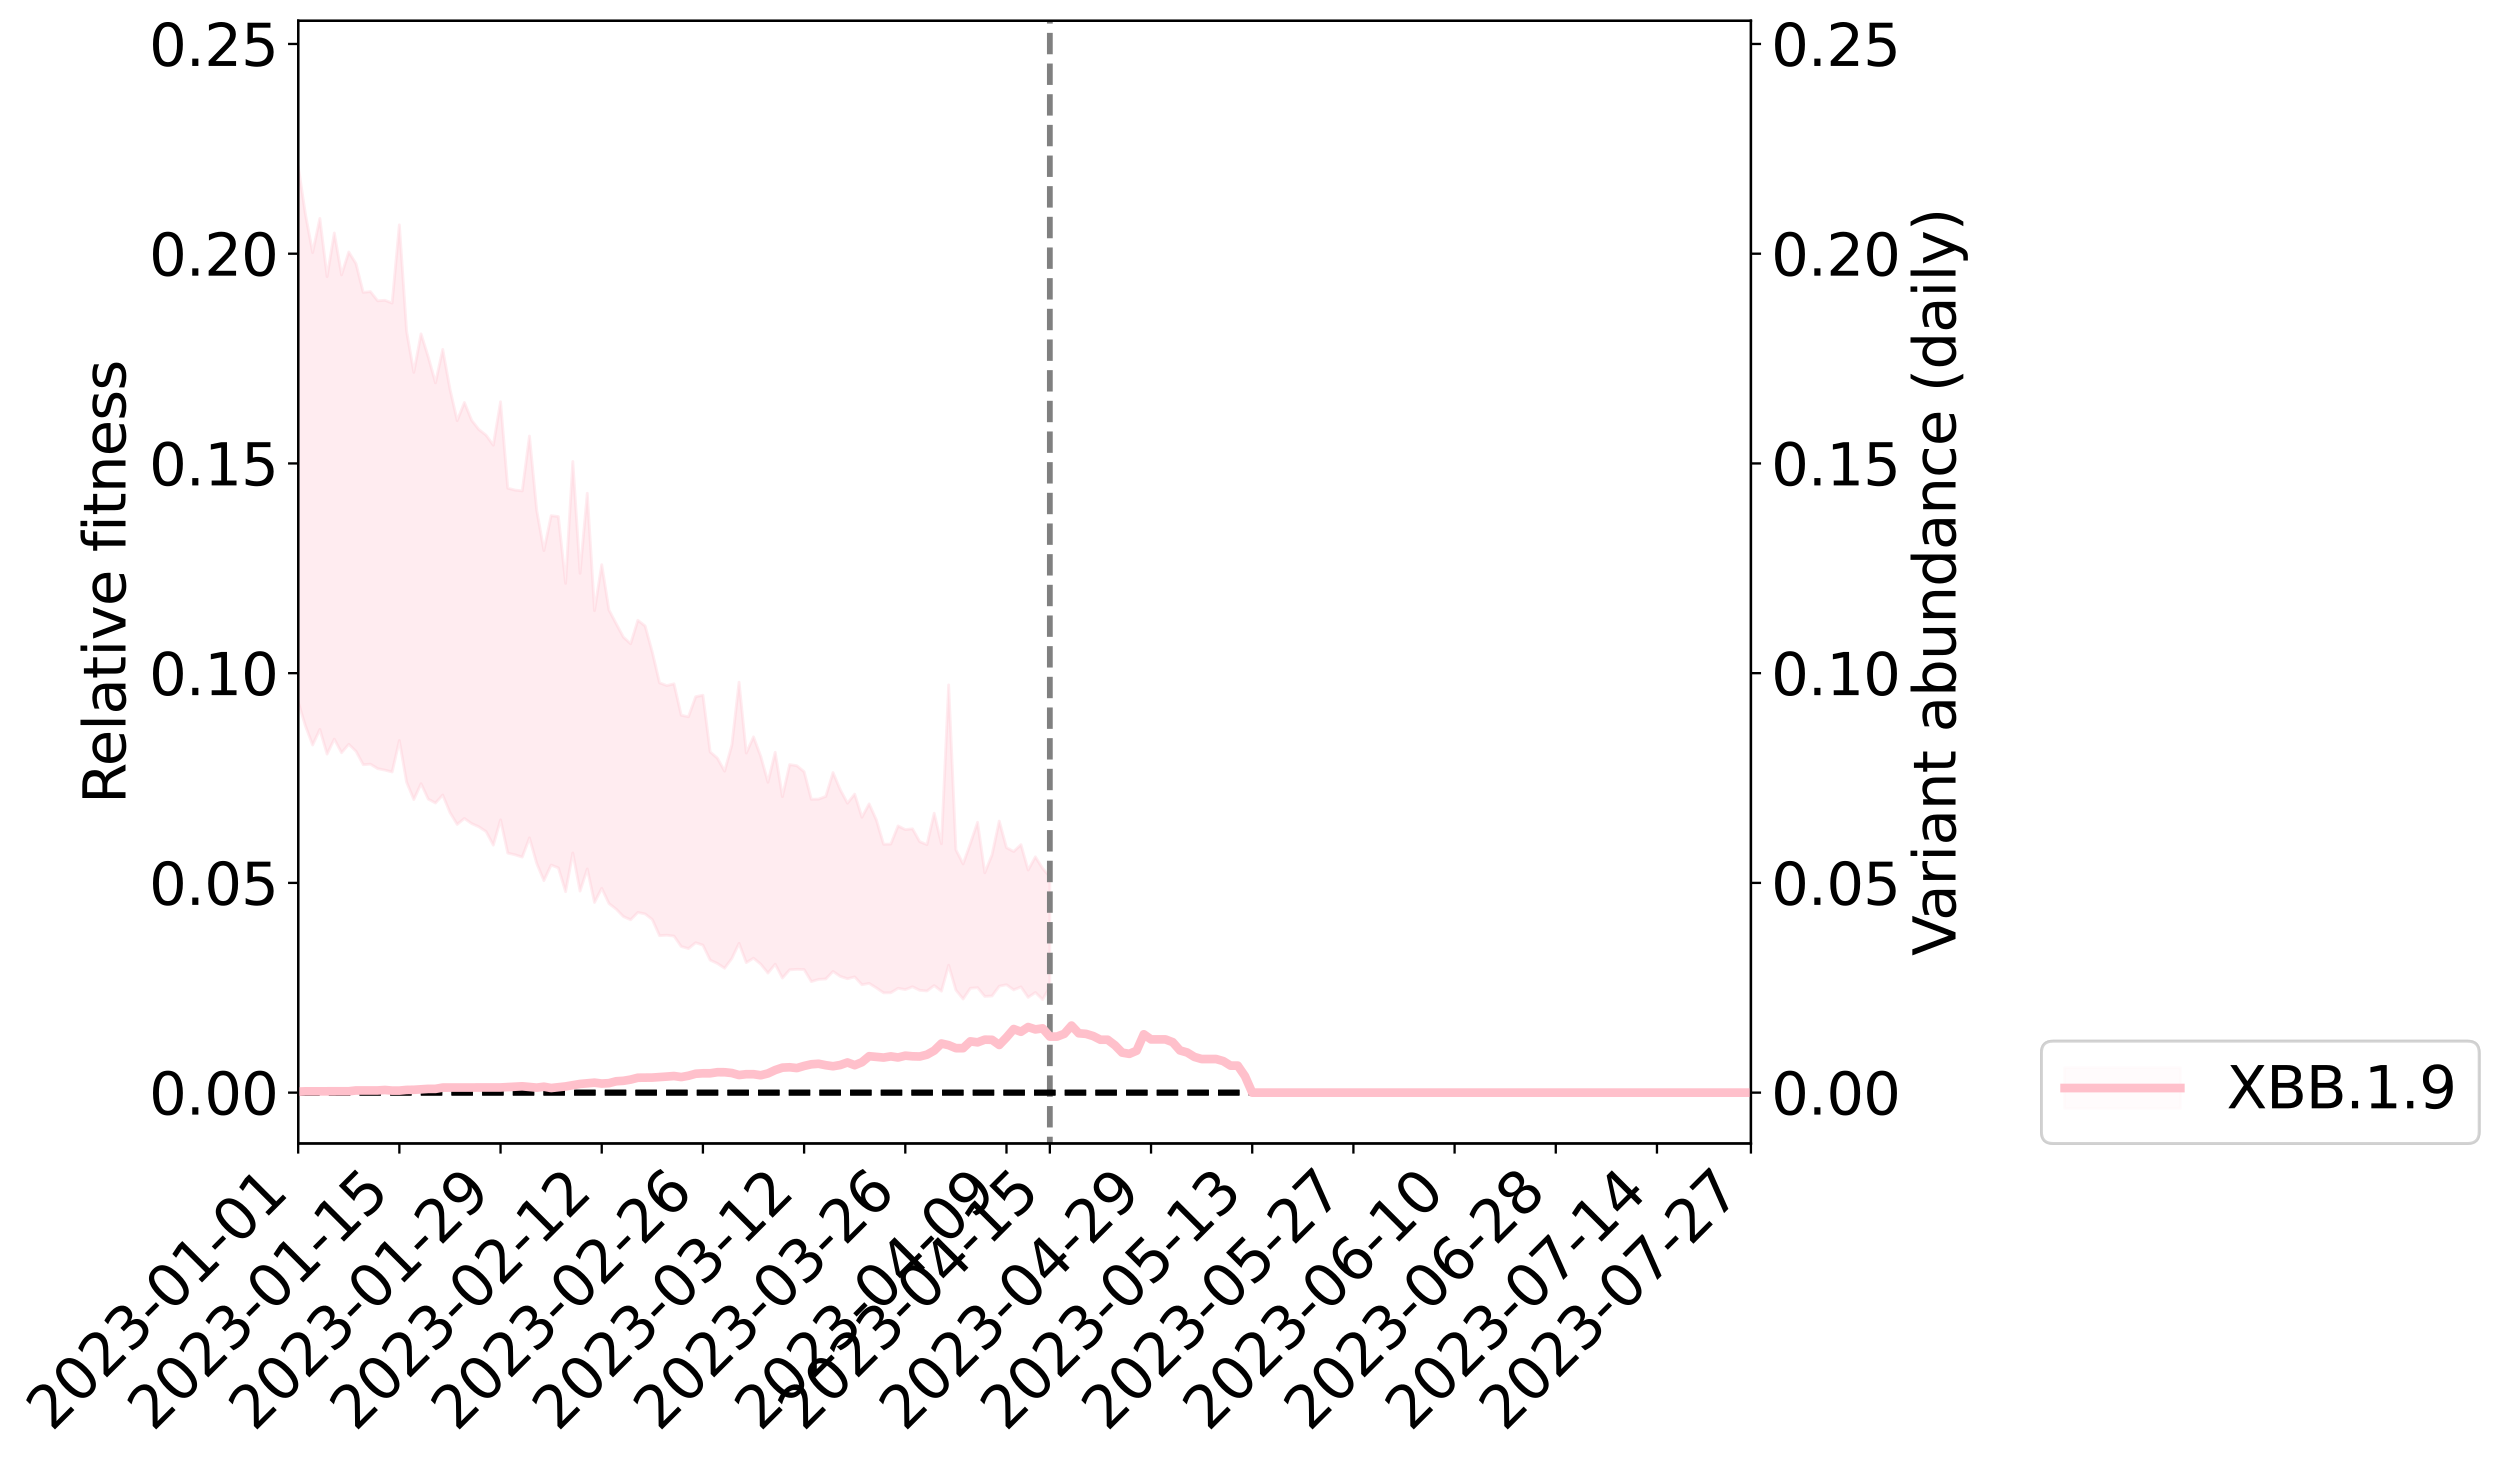 <?xml version="1.0" encoding="utf-8" standalone="no"?>
<!DOCTYPE svg PUBLIC "-//W3C//DTD SVG 1.1//EN"
  "http://www.w3.org/Graphics/SVG/1.1/DTD/svg11.dtd">
<svg xmlns:xlink="http://www.w3.org/1999/xlink" width="864.221pt" height="505.355pt" viewBox="0 0 864.221 505.355" xmlns="http://www.w3.org/2000/svg" version="1.1">
 <defs>
  <style type="text/css">*{stroke-linejoin: round; stroke-linecap: butt}</style>
 </defs>
 <g id="figure_1">
  <g id="patch_1">
   <path d="M 0 505.355 
L 864.221 505.355 
L 864.221 -0 
L 0 -0 
z
" style="fill: #ffffff"/>
  </g>
  <g id="axes_1">
   <g id="patch_2">
    <path d="M 103.075 395.28 
L 605.275 395.28 
L 605.275 7.2 
L 103.075 7.2 
z
" style="fill: #ffffff"/>
   </g>
   <g id="PolyCollection_1">
    <path d="M -1268.606 377.628 
L -1268.606 377.64 
L -1266.107 377.552 
L -1263.609 377.487 
L -1261.11 377.415 
L -1258.612 377.372 
L -1256.113 377.318 
L -1253.615 377.252 
L -1251.116 377.189 
L -1248.618 377.131 
L -1246.119 377.084 
L -1243.621 377.026 
L -1241.122 376.964 
L -1238.624 376.905 
L -1236.125 376.826 
L -1233.627 376.766 
L -1231.128 376.691 
L -1228.63 376.631 
L -1226.131 376.54 
L -1223.633 376.472 
L -1221.134 376.408 
L -1218.636 376.326 
L -1216.137 376.249 
L -1213.639 376.175 
L -1211.14 376.079 
L -1208.642 376.001 
L -1206.143 375.905 
L -1203.645 375.808 
L -1201.146 375.699 
L -1198.648 375.587 
L -1196.149 375.481 
L -1193.651 375.353 
L -1191.152 375.204 
L -1188.654 375.08 
L -1186.155 374.935 
L -1183.657 374.765 
L -1181.158 374.614 
L -1178.659 374.43 
L -1176.161 374.245 
L -1173.662 374.057 
L -1171.164 373.858 
L -1168.665 373.634 
L -1166.167 373.394 
L -1163.668 373.14 
L -1161.17 372.903 
L -1158.671 372.612 
L -1156.173 372.346 
L -1153.674 372.06 
L -1151.176 371.778 
L -1148.677 371.47 
L -1146.179 371.131 
L -1143.68 370.831 
L -1141.182 370.486 
L -1138.683 370.128 
L -1136.185 369.784 
L -1133.686 369.448 
L -1131.188 369.075 
L -1128.689 368.699 
L -1126.191 368.327 
L -1123.692 367.936 
L -1121.194 367.542 
L -1118.695 367.151 
L -1116.197 366.745 
L -1113.698 366.339 
L -1111.2 365.945 
L -1108.701 365.529 
L -1106.203 365.074 
L -1103.704 364.641 
L -1101.206 364.209 
L -1098.707 363.788 
L -1096.209 363.343 
L -1093.71 362.912 
L -1091.212 362.47 
L -1088.713 362.088 
L -1086.215 361.605 
L -1083.716 361.208 
L -1081.218 360.756 
L -1078.719 360.331 
L -1076.221 359.875 
L -1073.722 359.48 
L -1071.224 359.002 
L -1068.725 358.573 
L -1066.227 358.178 
L -1063.728 357.733 
L -1061.23 357.318 
L -1058.731 356.886 
L -1056.233 356.446 
L -1053.734 356.028 
L -1051.236 355.619 
L -1048.737 355.168 
L -1046.239 354.752 
L -1043.74 354.322 
L -1041.242 353.899 
L -1038.743 353.489 
L -1036.245 353.067 
L -1033.746 352.646 
L -1031.248 352.282 
L -1028.749 351.848 
L -1026.251 351.436 
L -1023.752 351.032 
L -1021.254 350.625 
L -1018.755 350.219 
L -1016.257 349.803 
L -1013.758 349.412 
L -1011.259 348.999 
L -1008.761 348.57 
L -1006.262 348.135 
L -1003.764 347.692 
L -1001.265 347.287 
L -998.767 346.826 
L -996.268 346.327 
L -993.77 345.867 
L -991.271 345.375 
L -988.773 344.875 
L -986.274 344.34 
L -983.776 343.795 
L -981.277 343.3 
L -978.779 342.717 
L -976.28 342.173 
L -973.782 341.578 
L -971.283 341.045 
L -968.785 340.395 
L -966.286 339.763 
L -963.788 339.155 
L -961.289 338.536 
L -958.791 337.896 
L -956.292 337.221 
L -953.794 336.603 
L -951.295 335.872 
L -948.797 335.253 
L -946.298 334.501 
L -943.8 333.781 
L -941.301 333.085 
L -938.803 332.427 
L -936.304 331.632 
L -933.806 330.936 
L -931.307 330.002 
L -928.809 329.229 
L -926.31 328.527 
L -923.812 327.712 
L -921.313 326.876 
L -918.815 325.887 
L -916.316 324.979 
L -913.818 324.265 
L -911.319 323.009 
L -908.821 322.055 
L -906.322 321.083 
L -903.824 320.074 
L -901.325 318.9 
L -898.827 317.822 
L -896.328 317.086 
L -893.83 316.081 
L -891.331 314.255 
L -888.833 312.781 
L -886.334 311.787 
L -883.836 310.297 
L -881.337 309.133 
L -878.839 308.176 
L -876.34 306.546 
L -873.842 304.652 
L -871.343 303.488 
L -868.845 302.895 
L -866.346 301.401 
L -863.848 300.966 
L -861.349 300.022 
L -858.851 298.382 
L -856.352 298.456 
L -853.854 299.254 
L -851.355 300.915 
L -848.857 299.24 
L -846.358 302.841 
L -843.859 303.825 
L -841.361 299.098 
L -838.862 300.525 
L -836.364 302.725 
L -833.865 301.509 
L -831.367 301.289 
L -828.868 310.421 
L -826.37 323.394 
L -823.871 329.907 
L -821.373 315.861 
L -818.874 323.221 
L -816.376 332.65 
L -813.877 332.137 
L -811.379 351.368 
L -808.88 348.604 
L -806.382 342.769 
L -803.883 328.005 
L -801.385 341.776 
L -798.886 349.932 
L -796.388 346.19 
L -793.889 348.38 
L -791.391 356.089 
L -788.892 354.927 
L -786.394 348.064 
L -783.895 356.576 
L -781.397 358.245 
L -778.898 354.999 
L -776.4 360.524 
L -773.901 362.48 
L -771.403 361.91 
L -768.904 360.018 
L -766.406 361.889 
L -763.907 359.806 
L -761.409 359.951 
L -758.91 361.828 
L -756.412 360.114 
L -753.913 361.036 
L -751.415 361.152 
L -748.916 359.631 
L -746.418 360.237 
L -743.919 357.82 
L -741.421 358.297 
L -738.922 358.955 
L -736.424 359.131 
L -733.925 358.069 
L -731.427 357.149 
L -728.928 356.958 
L -726.43 356.195 
L -723.931 356.147 
L -721.433 356.029 
L -718.934 354.594 
L -716.436 355.469 
L -713.937 354.53 
L -711.439 354.013 
L -708.94 354.39 
L -706.442 353.513 
L -703.943 353.331 
L -701.445 353.729 
L -698.946 354.338 
L -696.448 352.811 
L -693.949 352.067 
L -691.451 352.198 
L -688.952 354.853 
L -686.454 354.947 
L -683.955 355.94 
L -681.457 353.312 
L -678.958 351.763 
L -676.459 352.199 
L -673.961 353.92 
L -671.462 354.104 
L -668.964 351.033 
L -666.465 353.488 
L -663.967 352.299 
L -661.468 352.001 
L -658.97 350.305 
L -656.471 351.313 
L -653.973 350.588 
L -651.474 351.23 
L -648.976 349.979 
L -646.477 349.052 
L -643.979 347.524 
L -641.48 346.775 
L -638.982 346.059 
L -636.483 344.951 
L -633.985 344.723 
L -631.486 343.65 
L -628.988 342.528 
L -626.489 340.29 
L -623.991 338.352 
L -621.492 337.308 
L -618.994 335.245 
L -616.495 334.792 
L -613.997 333.132 
L -611.498 330.611 
L -609 328.529 
L -606.501 326.846 
L -604.003 324.197 
L -601.504 322.627 
L -599.006 320.285 
L -596.507 318.212 
L -594.009 315.749 
L -591.51 313.21 
L -589.012 310.907 
L -586.513 308.415 
L -584.015 306.171 
L -581.516 303.192 
L -579.018 300.442 
L -576.519 297.618 
L -574.021 295.445 
L -571.522 292.546 
L -569.024 289.95 
L -566.525 287.108 
L -564.027 283.287 
L -561.528 281.152 
L -559.03 277.828 
L -556.531 275.042 
L -554.033 272.007 
L -551.534 268.626 
L -549.036 265.439 
L -546.537 262.286 
L -544.039 258.381 
L -541.54 255.518 
L -539.042 251.73 
L -536.543 249.06 
L -534.045 245.138 
L -531.546 241.276 
L -529.048 237.859 
L -526.549 234.914 
L -524.051 230.535 
L -521.552 227.332 
L -519.054 223.424 
L -516.555 220.151 
L -514.057 216.051 
L -511.558 212.294 
L -509.059 211.416 
L -506.561 204.699 
L -504.062 203.164 
L -501.564 199.038 
L -499.065 195.872 
L -496.567 192.256 
L -494.068 188.54 
L -491.57 184.979 
L -489.071 181.709 
L -486.573 178.632 
L -484.074 175.413 
L -481.576 176.849 
L -479.077 168.54 
L -476.579 166.411 
L -474.08 171.401 
L -471.582 162.206 
L -469.083 162.923 
L -466.585 161.449 
L -464.086 156.152 
L -461.588 156.551 
L -459.089 160.031 
L -456.591 156.137 
L -454.092 154.258 
L -451.594 156.628 
L -449.095 155.271 
L -446.597 156.589 
L -444.098 158.954 
L -441.6 162.233 
L -439.101 172.331 
L -436.603 169.215 
L -434.104 174.237 
L -431.606 178.025 
L -429.107 180.103 
L -426.609 185.242 
L -424.11 188.014 
L -421.612 180.693 
L -419.113 186.438 
L -416.615 194.888 
L -414.116 198.564 
L -411.618 198.874 
L -409.119 212.612 
L -406.621 213.861 
L -404.122 218.209 
L -401.624 216.972 
L -399.125 230.546 
L -396.627 226.262 
L -394.128 223.803 
L -391.63 235.389 
L -389.131 243.601 
L -386.633 242.814 
L -384.134 247.659 
L -381.636 249.178 
L -379.137 249.389 
L -376.639 249.292 
L -374.14 251.917 
L -371.642 253.351 
L -369.143 261.707 
L -366.645 257.244 
L -364.146 264.487 
L -361.648 262.682 
L -359.149 261.534 
L -356.651 264.36 
L -354.152 266.852 
L -351.654 263.3 
L -349.155 264.767 
L -346.657 264.67 
L -344.158 268.458 
L -341.659 266.238 
L -339.161 265.06 
L -336.662 265.938 
L -334.164 267.575 
L -331.665 266.31 
L -329.167 264.055 
L -326.668 264.77 
L -324.17 261.476 
L -321.671 261.381 
L -319.173 265.743 
L -316.674 265.003 
L -314.176 261.809 
L -311.677 260.634 
L -309.179 260.417 
L -306.68 256.947 
L -304.182 257.086 
L -301.683 256.486 
L -299.185 255.264 
L -296.686 253.86 
L -294.188 251.428 
L -291.689 251.867 
L -289.191 250.015 
L -286.692 249.108 
L -284.194 247.821 
L -281.695 247.266 
L -279.197 245.252 
L -276.698 242.118 
L -274.2 241.399 
L -271.701 238.76 
L -269.203 235.231 
L -266.704 236.843 
L -264.206 232.271 
L -261.707 233.437 
L -259.209 232.171 
L -256.71 231.978 
L -254.212 228.926 
L -251.713 228.302 
L -249.215 227.51 
L -246.716 223.89 
L -244.218 224.321 
L -241.719 223.679 
L -239.221 223.207 
L -236.722 221.349 
L -234.224 221.762 
L -231.725 219.887 
L -229.227 218.11 
L -226.728 215.473 
L -224.23 214.469 
L -221.731 213.736 
L -219.233 211.859 
L -216.734 211.9 
L -214.236 210.894 
L -211.737 209.231 
L -209.239 209.111 
L -206.74 207.27 
L -204.242 208.507 
L -201.743 207.191 
L -199.245 207.107 
L -196.746 204.889 
L -194.248 201.92 
L -191.749 204.218 
L -189.251 204.026 
L -186.752 202.995 
L -184.254 201.936 
L -181.755 199.863 
L -179.257 199.331 
L -176.758 198.165 
L -174.259 198.258 
L -171.761 197.781 
L -169.262 195.83 
L -166.764 193.092 
L -164.265 196.513 
L -161.767 195.627 
L -159.268 193.297 
L -156.77 194.688 
L -154.271 190.566 
L -151.773 191.009 
L -149.274 191.212 
L -146.776 188.394 
L -144.277 193.026 
L -141.779 188.249 
L -139.28 185.784 
L -136.782 188.777 
L -134.283 189.523 
L -131.785 187.934 
L -129.286 189.03 
L -126.788 186.764 
L -124.289 190.858 
L -121.791 188.601 
L -119.292 189.338 
L -116.794 186.333 
L -114.295 183.617 
L -111.797 186.741 
L -109.298 192.458 
L -106.8 185.604 
L -104.301 185.811 
L -101.803 183.143 
L -99.304 184.16 
L -96.806 183.662 
L -94.307 181.953 
L -91.809 181.217 
L -89.31 183.928 
L -86.812 182.297 
L -84.313 184.778 
L -81.815 185.142 
L -79.316 177.429 
L -76.818 180.47 
L -74.319 180.651 
L -71.821 181.118 
L -69.322 181.54 
L -66.824 186.374 
L -64.325 188.292 
L -61.827 188.06 
L -59.328 193.422 
L -56.83 202.312 
L -54.331 191.745 
L -51.833 191.647 
L -49.334 191.902 
L -46.836 195.456 
L -44.337 196.301 
L -41.839 196.319 
L -39.34 204.009 
L -36.842 206.869 
L -34.343 198.207 
L -31.845 206.115 
L -29.346 202.259 
L -26.848 199.865 
L -24.349 209.453 
L -21.851 207.563 
L -19.352 213.751 
L -16.854 211.873 
L -14.355 207.698 
L -11.857 211.566 
L -9.358 211.562 
L -6.859 215.362 
L -4.361 212.956 
L -1.862 219.217 
L 0.636 214.683 
L 3.135 217.973 
L 5.633 217.271 
L 8.132 220.895 
L 10.63 214.989 
L 13.129 221.27 
L 15.627 220.898 
L 18.126 225.181 
L 20.624 227.43 
L 23.123 227.43 
L 25.621 226.308 
L 28.12 229.074 
L 30.618 231.125 
L 33.117 229.272 
L 35.615 228.559 
L 38.114 230.968 
L 40.612 233.159 
L 43.111 229.315 
L 45.609 227.091 
L 48.108 235.831 
L 50.606 239.81 
L 53.105 230.837 
L 55.603 233.459 
L 58.102 234.767 
L 60.6 235.394 
L 63.099 239.882 
L 65.597 239.309 
L 68.096 237.469 
L 70.594 239.428 
L 73.093 239.971 
L 75.591 235.161 
L 78.09 237.617 
L 80.588 236.128 
L 83.087 242.831 
L 85.585 251.093 
L 88.084 249.97 
L 90.582 243.496 
L 93.081 242.843 
L 95.579 243.788 
L 98.078 244.166 
L 100.576 250.342 
L 103.075 242.648 
L 105.573 250.891 
L 108.072 257.538 
L 110.57 252.148 
L 113.069 260.677 
L 115.567 255.499 
L 118.066 260.204 
L 120.564 257.29 
L 123.063 259.689 
L 125.561 264.34 
L 128.06 264.17 
L 130.558 265.707 
L 133.057 266.222 
L 135.555 266.861 
L 138.054 255.992 
L 140.552 270.369 
L 143.051 276.391 
L 145.549 270.915 
L 148.048 276.262 
L 150.546 277.587 
L 153.045 274.833 
L 155.543 280.864 
L 158.042 284.988 
L 160.541 282.937 
L 163.039 284.702 
L 165.538 285.808 
L 168.036 287.468 
L 170.535 292.155 
L 173.033 283.409 
L 175.532 294.907 
L 178.03 295.486 
L 180.529 296.289 
L 183.027 289.647 
L 185.526 298.446 
L 188.024 304.42 
L 190.523 299.027 
L 193.021 300.02 
L 195.52 308.248 
L 198.018 294.87 
L 200.517 308.049 
L 203.015 300.391 
L 205.514 311.979 
L 208.012 307.088 
L 210.511 312.338 
L 213.009 314.278 
L 215.508 316.843 
L 218.006 317.956 
L 220.505 315.413 
L 223.003 315.923 
L 225.502 317.882 
L 228 323.451 
L 230.499 323.284 
L 232.997 323.6 
L 235.496 327.195 
L 237.994 327.907 
L 240.493 325.884 
L 242.991 326.73 
L 245.49 331.896 
L 247.988 333.064 
L 250.487 334.7 
L 252.985 331.349 
L 255.484 326.11 
L 257.982 332.761 
L 260.481 331.234 
L 262.979 333.296 
L 265.478 336.381 
L 267.976 333.317 
L 270.475 338.091 
L 272.973 335.251 
L 275.472 335.094 
L 277.97 335.161 
L 280.469 339.319 
L 282.967 338.56 
L 285.466 338.428 
L 287.964 335.814 
L 290.463 337.518 
L 292.961 338.341 
L 295.46 337.697 
L 297.958 340.407 
L 300.457 339.952 
L 302.955 341.503 
L 305.454 343.219 
L 307.952 343.176 
L 310.451 341.64 
L 312.949 342.086 
L 315.448 341.114 
L 317.946 342.335 
L 320.445 342.559 
L 322.943 340.693 
L 325.442 342.638 
L 327.941 333.668 
L 330.439 342.258 
L 332.938 345.348 
L 335.436 341.64 
L 337.935 341.416 
L 340.433 344.452 
L 342.932 344.301 
L 345.43 340.911 
L 347.929 340.408 
L 350.427 342.194 
L 352.926 341.153 
L 355.424 344.783 
L 357.923 343.091 
L 360.421 345.529 
L 362.92 341.131 
L 362.92 303.061 
L 362.92 303.061 
L 360.421 300.205 
L 357.923 296.197 
L 355.424 300.773 
L 352.926 291.989 
L 350.427 294.357 
L 347.929 293.036 
L 345.43 283.842 
L 342.932 295.52 
L 340.433 301.712 
L 337.935 284.267 
L 335.436 291.62 
L 332.938 298.645 
L 330.439 293.755 
L 327.941 236.775 
L 325.442 291.682 
L 322.943 281.122 
L 320.445 291.978 
L 317.946 290.961 
L 315.448 286.519 
L 312.949 286.783 
L 310.451 285.518 
L 307.952 291.788 
L 305.454 291.871 
L 302.955 283.463 
L 300.457 277.894 
L 297.958 282.505 
L 295.46 274.529 
L 292.961 277.649 
L 290.463 272.989 
L 287.964 267.064 
L 285.466 275.321 
L 282.967 276.253 
L 280.469 276.307 
L 277.97 266.769 
L 275.472 264.706 
L 272.973 264.315 
L 270.475 275.405 
L 267.976 260.064 
L 265.478 270.406 
L 262.979 261.459 
L 260.481 254.733 
L 257.982 260.309 
L 255.484 235.836 
L 252.985 257.608 
L 250.487 266.594 
L 247.988 262.079 
L 245.49 259.913 
L 242.991 240.323 
L 240.493 240.852 
L 237.994 247.784 
L 235.496 247.257 
L 232.997 236.4 
L 230.499 236.993 
L 228 236.054 
L 225.502 225.472 
L 223.003 216.374 
L 220.505 214.43 
L 218.006 222.544 
L 215.508 220.249 
L 213.009 215.608 
L 210.511 210.858 
L 208.012 195.203 
L 205.514 211.108 
L 203.015 170.527 
L 200.517 198.183 
L 198.018 159.549 
L 195.52 201.651 
L 193.021 178.578 
L 190.523 178.265 
L 188.024 190.348 
L 185.526 176.36 
L 183.027 150.748 
L 180.529 169.691 
L 178.03 169.418 
L 175.532 168.771 
L 173.033 138.89 
L 170.535 153.904 
L 168.036 150.442 
L 165.538 148.474 
L 163.039 145.297 
L 160.541 139.145 
L 158.042 145.419 
L 155.543 134.486 
L 153.045 120.793 
L 150.546 132.351 
L 148.048 123.4 
L 145.549 115.42 
L 143.051 128.723 
L 140.552 114.481 
L 138.054 77.731 
L 135.555 104.772 
L 133.057 103.811 
L 130.558 103.984 
L 128.06 100.81 
L 125.561 101.073 
L 123.063 91.148 
L 120.564 87.123 
L 118.066 95.001 
L 115.567 80.546 
L 113.069 95.625 
L 110.57 75.517 
L 108.072 87.326 
L 105.573 74.008 
L 103.075 57.474 
L 100.576 73.013 
L 98.078 58.562 
L 95.579 59.769 
L 93.081 59.345 
L 90.582 60.988 
L 88.084 75.049 
L 85.585 78.566 
L 83.087 62.208 
L 80.588 45.463 
L 78.09 50.504 
L 75.591 47.358 
L 73.093 58.324 
L 70.594 57.518 
L 68.096 53.543 
L 65.597 59.427 
L 63.099 59.317 
L 60.6 51.03 
L 58.102 52.442 
L 55.603 49.475 
L 53.105 45.742 
L 50.606 65.63 
L 48.108 55.034 
L 45.609 40.418 
L 43.111 48.035 
L 40.612 54.898 
L 38.114 51.085 
L 35.615 48.263 
L 33.117 51.265 
L 30.618 58.495 
L 28.12 51.597 
L 25.621 49.344 
L 23.123 52.815 
L 20.624 48.681 
L 18.126 50.642 
L 15.627 41.862 
L 13.129 45.718 
L 10.63 34.91 
L 8.132 45.138 
L 5.633 41.066 
L 3.135 44.289 
L 0.636 41.708 
L -1.862 48.15 
L -4.361 38.53 
L -6.859 45.39 
L -9.358 39.507 
L -11.857 41.239 
L -14.355 36.735 
L -16.854 39.867 
L -19.352 47.545 
L -21.851 41.084 
L -24.349 43.264 
L -26.848 30.075 
L -29.346 36.882 
L -31.845 40.575 
L -34.343 30.532 
L -36.842 42.778 
L -39.34 44.197 
L -41.839 31.388 
L -44.337 32.153 
L -46.836 31.758 
L -49.334 27.52 
L -51.833 31.406 
L -54.331 30.803 
L -56.83 47.06 
L -59.328 36.913 
L -61.827 29.614 
L -64.325 30.516 
L -66.824 28.901 
L -69.322 24.84 
L -71.821 27.325 
L -74.319 24.888 
L -76.818 29.348 
L -79.316 25.487 
L -81.815 35.255 
L -84.313 37.316 
L -86.812 36.141 
L -89.31 39.006 
L -91.809 36.502 
L -94.307 40.04 
L -96.806 42.472 
L -99.304 47.537 
L -101.803 45.067 
L -104.301 50.621 
L -106.8 50.557 
L -109.298 60.136 
L -111.797 55.091 
L -114.295 52.783 
L -116.794 57.32 
L -119.292 59.8 
L -121.791 60.703 
L -124.289 66.498 
L -126.788 62.869 
L -129.286 66.969 
L -131.785 66.032 
L -134.283 67.515 
L -136.782 66.719 
L -139.28 65.234 
L -141.779 69.91 
L -144.277 75.913 
L -146.776 71.03 
L -149.274 74.773 
L -151.773 73.996 
L -154.271 76.378 
L -156.77 81.114 
L -159.268 80.281 
L -161.767 84.222 
L -164.265 85.682 
L -166.764 82.46 
L -169.262 85.258 
L -171.761 88.31 
L -174.259 89.772 
L -176.758 90.233 
L -179.257 92.564 
L -181.755 92.85 
L -184.254 96.037 
L -186.752 97.333 
L -189.251 98.491 
L -191.749 99.647 
L -194.248 95.553 
L -196.746 101.273 
L -199.245 103.902 
L -201.743 103.888 
L -204.242 104.62 
L -206.74 105.219 
L -209.239 107.287 
L -211.737 107.362 
L -214.236 110.185 
L -216.734 111.543 
L -219.233 111.575 
L -221.731 112.973 
L -224.23 114.669 
L -226.728 116.411 
L -229.227 120.912 
L -231.725 122.429 
L -234.224 124.936 
L -236.722 124.594 
L -239.221 127.052 
L -241.719 127.875 
L -244.218 129.094 
L -246.716 127.779 
L -249.215 133.975 
L -251.713 135.166 
L -254.212 136.254 
L -256.71 140.296 
L -259.209 140.821 
L -261.707 142.964 
L -264.206 142.078 
L -266.704 147.413 
L -269.203 146.884 
L -271.701 152.074 
L -274.2 156.009 
L -276.698 157.744 
L -279.197 162.483 
L -281.695 166.371 
L -284.194 167.107 
L -286.692 169.823 
L -289.191 171.2 
L -291.689 174.484 
L -294.188 174.61 
L -296.686 178.838 
L -299.185 182.195 
L -301.683 184.503 
L -304.182 186.191 
L -306.68 187.68 
L -309.179 192.112 
L -311.677 193.731 
L -314.176 196.734 
L -316.674 200.795 
L -319.173 202.567 
L -321.671 200.282 
L -324.17 201.87 
L -326.668 206.183 
L -329.167 207.261 
L -331.665 210.404 
L -334.164 212.839 
L -336.662 212.472 
L -339.161 214.179 
L -341.659 216.154 
L -344.158 219.224 
L -346.657 216.962 
L -349.155 218.661 
L -351.654 219.116 
L -354.152 223.192 
L -356.651 223.088 
L -359.149 221.498 
L -361.648 223.759 
L -364.146 226.147 
L -366.645 221.195 
L -369.143 226.349 
L -371.642 220.479 
L -374.14 220.369 
L -376.639 219.372 
L -379.137 220.923 
L -381.636 221.694 
L -384.134 221.952 
L -386.633 219.008 
L -389.131 221.802 
L -391.63 214.503 
L -394.128 206.136 
L -396.627 208.72 
L -399.125 213.16 
L -401.624 202.157 
L -404.122 203.232 
L -406.621 200.601 
L -409.119 200.098 
L -411.618 186.044 
L -414.116 184.611 
L -416.615 179.631 
L -419.113 168.546 
L -421.612 160.069 
L -424.11 169.33 
L -426.609 164.908 
L -429.107 157.513 
L -431.606 154.557 
L -434.104 149.227 
L -436.603 142.11 
L -439.101 145.317 
L -441.6 132.811 
L -444.098 126.535 
L -446.597 123.716 
L -449.095 121.534 
L -451.594 123.216 
L -454.092 120.404 
L -456.591 123.352 
L -459.089 127.221 
L -461.588 121.5 
L -464.086 121.296 
L -466.585 127.489 
L -469.083 129.25 
L -471.582 127.517 
L -474.08 139.9 
L -476.579 132.147 
L -479.077 135.564 
L -481.576 145.188 
L -484.074 143.303 
L -486.573 147.263 
L -489.071 150.894 
L -491.57 155.056 
L -494.068 159.061 
L -496.567 163.517 
L -499.065 167.696 
L -501.564 171.248 
L -504.062 176.482 
L -506.561 178.283 
L -509.059 186.222 
L -511.558 187.244 
L -514.057 191.584 
L -516.555 196.53 
L -519.054 200.403 
L -521.552 205.171 
L -524.051 208.785 
L -526.549 213.948 
L -529.048 217.347 
L -531.546 221.513 
L -534.045 225.904 
L -536.543 230.467 
L -539.042 233.608 
L -541.54 238.099 
L -544.039 241.159 
L -546.537 245.715 
L -549.036 249.289 
L -551.534 253.145 
L -554.033 256.882 
L -556.531 260.426 
L -559.03 263.561 
L -561.528 267.413 
L -564.027 269.718 
L -566.525 274.129 
L -569.024 277.384 
L -571.522 280.162 
L -574.021 283.518 
L -576.519 286.366 
L -579.018 288.832 
L -581.516 291.994 
L -584.015 295.335 
L -586.513 297.994 
L -589.012 300.48 
L -591.51 303.473 
L -594.009 305.822 
L -596.507 308.549 
L -599.006 310.833 
L -601.504 313.334 
L -604.003 315.234 
L -606.501 317.943 
L -609 319.821 
L -611.498 322.106 
L -613.997 324.732 
L -616.495 326.688 
L -618.994 327.538 
L -621.492 329.645 
L -623.991 330.81 
L -626.489 332.77 
L -628.988 335.189 
L -631.486 336.406 
L -633.985 337.553 
L -636.483 338.163 
L -638.982 339.32 
L -641.48 340.266 
L -643.979 341.252 
L -646.477 342.863 
L -648.976 343.922 
L -651.474 345.149 
L -653.973 344.896 
L -656.471 345.862 
L -658.97 345.1 
L -661.468 346.712 
L -663.967 347.398 
L -666.465 348.278 
L -668.964 346.126 
L -671.462 349.219 
L -673.961 349.189 
L -676.459 347.78 
L -678.958 347.515 
L -681.457 349.154 
L -683.955 351.703 
L -686.454 350.945 
L -688.952 351.055 
L -691.451 348.734 
L -693.949 349.322 
L -696.448 349.679 
L -698.946 351.214 
L -701.445 350.84 
L -703.943 350.639 
L -706.442 350.94 
L -708.94 351.891 
L -711.439 351.945 
L -713.937 352.406 
L -716.436 353.37 
L -718.934 352.807 
L -721.433 354.223 
L -723.931 354.464 
L -726.43 354.676 
L -728.928 355.584 
L -731.427 355.776 
L -733.925 356.661 
L -736.424 357.679 
L -738.922 357.647 
L -741.421 357.089 
L -743.919 356.783 
L -746.418 359.004 
L -748.916 358.499 
L -751.415 360.001 
L -753.913 359.964 
L -756.412 359.133 
L -758.91 360.819 
L -761.409 359.047 
L -763.907 358.96 
L -766.406 360.998 
L -768.904 359.215 
L -771.403 361.102 
L -773.901 361.68 
L -776.4 359.705 
L -778.898 353.695 
L -781.397 357.283 
L -783.895 355.352 
L -786.394 345.767 
L -788.892 353.529 
L -791.391 354.806 
L -793.889 346.013 
L -796.388 343.627 
L -798.886 347.685 
L -801.385 338.387 
L -803.883 322.857 
L -806.382 339.535 
L -808.88 346.212 
L -811.379 349.213 
L -813.877 327.634 
L -816.376 328.271 
L -818.874 317.714 
L -821.373 309.617 
L -823.871 325.279 
L -826.37 318.095 
L -828.868 303.679 
L -831.367 293.539 
L -833.865 293.775 
L -836.364 295.093 
L -838.862 292.658 
L -841.361 291.056 
L -843.859 296.226 
L -846.358 295.177 
L -848.857 291.103 
L -851.355 292.882 
L -853.854 290.936 
L -856.352 289.909 
L -858.851 289.576 
L -861.349 291.339 
L -863.848 292.185 
L -866.346 292.501 
L -868.845 293.96 
L -871.343 294.434 
L -873.842 295.561 
L -876.34 297.583 
L -878.839 299.035 
L -881.337 299.947 
L -883.836 300.997 
L -886.334 302.548 
L -888.833 303.377 
L -891.331 304.868 
L -893.83 306.759 
L -896.328 307.8 
L -898.827 308.406 
L -901.325 309.51 
L -903.824 310.62 
L -906.322 311.643 
L -908.821 312.619 
L -911.319 313.554 
L -913.818 314.955 
L -916.316 315.554 
L -918.815 316.544 
L -921.313 317.585 
L -923.812 318.457 
L -926.31 319.328 
L -928.809 320.031 
L -931.307 320.771 
L -933.806 321.859 
L -936.304 322.548 
L -938.803 323.401 
L -941.301 324.056 
L -943.8 324.832 
L -946.298 325.632 
L -948.797 326.443 
L -951.295 327.112 
L -953.794 327.928 
L -956.292 328.638 
L -958.791 329.408 
L -961.289 330.116 
L -963.788 330.864 
L -966.286 331.547 
L -968.785 332.289 
L -971.283 333.098 
L -973.782 333.696 
L -976.28 334.467 
L -978.779 335.122 
L -981.277 335.895 
L -983.776 336.443 
L -986.274 337.16 
L -988.773 337.841 
L -991.271 338.488 
L -993.77 339.148 
L -996.268 339.754 
L -998.767 340.472 
L -1001.265 341.112 
L -1003.764 341.626 
L -1006.262 342.249 
L -1008.761 342.87 
L -1011.259 343.486 
L -1013.758 344.076 
L -1016.257 344.618 
L -1018.755 345.221 
L -1021.254 345.807 
L -1023.752 346.394 
L -1026.251 346.975 
L -1028.749 347.571 
L -1031.248 348.191 
L -1033.746 348.709 
L -1036.245 349.313 
L -1038.743 349.901 
L -1041.242 350.459 
L -1043.74 351.035 
L -1046.239 351.622 
L -1048.737 352.186 
L -1051.236 352.781 
L -1053.734 353.312 
L -1056.233 353.853 
L -1058.731 354.43 
L -1061.23 354.981 
L -1063.728 355.495 
L -1066.227 356.045 
L -1068.725 356.532 
L -1071.224 357.06 
L -1073.722 357.629 
L -1076.221 358.095 
L -1078.719 358.631 
L -1081.218 359.128 
L -1083.716 359.653 
L -1086.215 360.112 
L -1088.713 360.672 
L -1091.212 361.108 
L -1093.71 361.613 
L -1096.209 362.104 
L -1098.707 362.61 
L -1101.206 363.082 
L -1103.704 363.566 
L -1106.203 364.021 
L -1108.701 364.494 
L -1111.2 364.923 
L -1113.698 365.327 
L -1116.197 365.745 
L -1118.695 366.171 
L -1121.194 366.579 
L -1123.692 367 
L -1126.191 367.417 
L -1128.689 367.812 
L -1131.188 368.217 
L -1133.686 368.623 
L -1136.185 368.983 
L -1138.683 369.355 
L -1141.182 369.754 
L -1143.68 370.129 
L -1146.179 370.456 
L -1148.677 370.833 
L -1151.176 371.172 
L -1153.674 371.481 
L -1156.173 371.795 
L -1158.671 372.086 
L -1161.17 372.413 
L -1163.668 372.672 
L -1166.167 372.954 
L -1168.665 373.22 
L -1171.164 373.464 
L -1173.662 373.684 
L -1176.161 373.882 
L -1178.659 374.081 
L -1181.158 374.282 
L -1183.657 374.441 
L -1186.155 374.628 
L -1188.654 374.781 
L -1191.152 374.908 
L -1193.651 375.068 
L -1196.149 375.204 
L -1198.648 375.311 
L -1201.146 375.431 
L -1203.645 375.548 
L -1206.143 375.647 
L -1208.642 375.749 
L -1211.14 375.827 
L -1213.639 375.931 
L -1216.137 376.007 
L -1218.636 376.089 
L -1221.134 376.178 
L -1223.633 376.246 
L -1226.131 376.32 
L -1228.63 376.427 
L -1231.128 376.494 
L -1233.627 376.584 
L -1236.125 376.65 
L -1238.624 376.747 
L -1241.122 376.819 
L -1243.621 376.898 
L -1246.119 376.964 
L -1248.618 377.023 
L -1251.116 377.095 
L -1253.615 377.18 
L -1256.113 377.265 
L -1258.612 377.336 
L -1261.11 377.388 
L -1263.609 377.475 
L -1266.107 377.542 
L -1268.606 377.628 
z
" clip-path="url(#pbca1773954)" style="fill: #ffc0cb; fill-opacity: 0.3; stroke: #ffc0cb; stroke-opacity: 0.3"/>
   </g>
   <g id="matplotlib.axis_1">
    <g id="xtick_1">
     <g id="line2d_1">
      <defs>
       <path id="mc5306414b5" d="M 0 0 
L 0 3.5 
" style="stroke: #000000; stroke-width: 0.8"/>
      </defs>
      <g>
       <use xlink:href="#mc5306414b5" x="103.075" y="395.28" style="stroke: #000000; stroke-width: 0.8"/>
      </g>
     </g>
     <g id="text_1">
      <!-- 2023-01-01 -->
      <g transform="translate(17.946 495.214) rotate(-45) scale(0.2 -0.2)">
       <defs>
        <path id="DejaVuSans-32" d="M 1228 531 
L 3431 531 
L 3431 0 
L 469 0 
L 469 531 
Q 828 903 1448 1529 
Q 2069 2156 2228 2338 
Q 2531 2678 2651 2914 
Q 2772 3150 2772 3378 
Q 2772 3750 2511 3984 
Q 2250 4219 1831 4219 
Q 1534 4219 1204 4116 
Q 875 4013 500 3803 
L 500 4441 
Q 881 4594 1212 4672 
Q 1544 4750 1819 4750 
Q 2544 4750 2975 4387 
Q 3406 4025 3406 3419 
Q 3406 3131 3298 2873 
Q 3191 2616 2906 2266 
Q 2828 2175 2409 1742 
Q 1991 1309 1228 531 
z
" transform="scale(0.016)"/>
        <path id="DejaVuSans-30" d="M 2034 4250 
Q 1547 4250 1301 3770 
Q 1056 3291 1056 2328 
Q 1056 1369 1301 889 
Q 1547 409 2034 409 
Q 2525 409 2770 889 
Q 3016 1369 3016 2328 
Q 3016 3291 2770 3770 
Q 2525 4250 2034 4250 
z
M 2034 4750 
Q 2819 4750 3233 4129 
Q 3647 3509 3647 2328 
Q 3647 1150 3233 529 
Q 2819 -91 2034 -91 
Q 1250 -91 836 529 
Q 422 1150 422 2328 
Q 422 3509 836 4129 
Q 1250 4750 2034 4750 
z
" transform="scale(0.016)"/>
        <path id="DejaVuSans-33" d="M 2597 2516 
Q 3050 2419 3304 2112 
Q 3559 1806 3559 1356 
Q 3559 666 3084 287 
Q 2609 -91 1734 -91 
Q 1441 -91 1130 -33 
Q 819 25 488 141 
L 488 750 
Q 750 597 1062 519 
Q 1375 441 1716 441 
Q 2309 441 2620 675 
Q 2931 909 2931 1356 
Q 2931 1769 2642 2001 
Q 2353 2234 1838 2234 
L 1294 2234 
L 1294 2753 
L 1863 2753 
Q 2328 2753 2575 2939 
Q 2822 3125 2822 3475 
Q 2822 3834 2567 4026 
Q 2313 4219 1838 4219 
Q 1578 4219 1281 4162 
Q 984 4106 628 3988 
L 628 4550 
Q 988 4650 1302 4700 
Q 1616 4750 1894 4750 
Q 2613 4750 3031 4423 
Q 3450 4097 3450 3541 
Q 3450 3153 3228 2886 
Q 3006 2619 2597 2516 
z
" transform="scale(0.016)"/>
        <path id="DejaVuSans-2d" d="M 313 2009 
L 1997 2009 
L 1997 1497 
L 313 1497 
L 313 2009 
z
" transform="scale(0.016)"/>
        <path id="DejaVuSans-31" d="M 794 531 
L 1825 531 
L 1825 4091 
L 703 3866 
L 703 4441 
L 1819 4666 
L 2450 4666 
L 2450 531 
L 3481 531 
L 3481 0 
L 794 0 
L 794 531 
z
" transform="scale(0.016)"/>
       </defs>
       <use xlink:href="#DejaVuSans-32"/>
       <use xlink:href="#DejaVuSans-30" x="63.623"/>
       <use xlink:href="#DejaVuSans-32" x="127.246"/>
       <use xlink:href="#DejaVuSans-33" x="190.869"/>
       <use xlink:href="#DejaVuSans-2d" x="254.492"/>
       <use xlink:href="#DejaVuSans-30" x="290.576"/>
       <use xlink:href="#DejaVuSans-31" x="354.199"/>
       <use xlink:href="#DejaVuSans-2d" x="417.822"/>
       <use xlink:href="#DejaVuSans-30" x="453.906"/>
       <use xlink:href="#DejaVuSans-31" x="517.529"/>
      </g>
     </g>
    </g>
    <g id="xtick_2">
     <g id="line2d_2">
      <g>
       <use xlink:href="#mc5306414b5" x="138.054" y="395.28" style="stroke: #000000; stroke-width: 0.8"/>
      </g>
     </g>
     <g id="text_2">
      <!-- 2023-01-15 -->
      <g transform="translate(52.925 495.214) rotate(-45) scale(0.2 -0.2)">
       <defs>
        <path id="DejaVuSans-35" d="M 691 4666 
L 3169 4666 
L 3169 4134 
L 1269 4134 
L 1269 2991 
Q 1406 3038 1543 3061 
Q 1681 3084 1819 3084 
Q 2600 3084 3056 2656 
Q 3513 2228 3513 1497 
Q 3513 744 3044 326 
Q 2575 -91 1722 -91 
Q 1428 -91 1123 -41 
Q 819 9 494 109 
L 494 744 
Q 775 591 1075 516 
Q 1375 441 1709 441 
Q 2250 441 2565 725 
Q 2881 1009 2881 1497 
Q 2881 1984 2565 2268 
Q 2250 2553 1709 2553 
Q 1456 2553 1204 2497 
Q 953 2441 691 2322 
L 691 4666 
z
" transform="scale(0.016)"/>
       </defs>
       <use xlink:href="#DejaVuSans-32"/>
       <use xlink:href="#DejaVuSans-30" x="63.623"/>
       <use xlink:href="#DejaVuSans-32" x="127.246"/>
       <use xlink:href="#DejaVuSans-33" x="190.869"/>
       <use xlink:href="#DejaVuSans-2d" x="254.492"/>
       <use xlink:href="#DejaVuSans-30" x="290.576"/>
       <use xlink:href="#DejaVuSans-31" x="354.199"/>
       <use xlink:href="#DejaVuSans-2d" x="417.822"/>
       <use xlink:href="#DejaVuSans-31" x="453.906"/>
       <use xlink:href="#DejaVuSans-35" x="517.529"/>
      </g>
     </g>
    </g>
    <g id="xtick_3">
     <g id="line2d_3">
      <g>
       <use xlink:href="#mc5306414b5" x="173.033" y="395.28" style="stroke: #000000; stroke-width: 0.8"/>
      </g>
     </g>
     <g id="text_3">
      <!-- 2023-01-29 -->
      <g transform="translate(87.904 495.214) rotate(-45) scale(0.2 -0.2)">
       <defs>
        <path id="DejaVuSans-39" d="M 703 97 
L 703 672 
Q 941 559 1184 500 
Q 1428 441 1663 441 
Q 2288 441 2617 861 
Q 2947 1281 2994 2138 
Q 2813 1869 2534 1725 
Q 2256 1581 1919 1581 
Q 1219 1581 811 2004 
Q 403 2428 403 3163 
Q 403 3881 828 4315 
Q 1253 4750 1959 4750 
Q 2769 4750 3195 4129 
Q 3622 3509 3622 2328 
Q 3622 1225 3098 567 
Q 2575 -91 1691 -91 
Q 1453 -91 1209 -44 
Q 966 3 703 97 
z
M 1959 2075 
Q 2384 2075 2632 2365 
Q 2881 2656 2881 3163 
Q 2881 3666 2632 3958 
Q 2384 4250 1959 4250 
Q 1534 4250 1286 3958 
Q 1038 3666 1038 3163 
Q 1038 2656 1286 2365 
Q 1534 2075 1959 2075 
z
" transform="scale(0.016)"/>
       </defs>
       <use xlink:href="#DejaVuSans-32"/>
       <use xlink:href="#DejaVuSans-30" x="63.623"/>
       <use xlink:href="#DejaVuSans-32" x="127.246"/>
       <use xlink:href="#DejaVuSans-33" x="190.869"/>
       <use xlink:href="#DejaVuSans-2d" x="254.492"/>
       <use xlink:href="#DejaVuSans-30" x="290.576"/>
       <use xlink:href="#DejaVuSans-31" x="354.199"/>
       <use xlink:href="#DejaVuSans-2d" x="417.822"/>
       <use xlink:href="#DejaVuSans-32" x="453.906"/>
       <use xlink:href="#DejaVuSans-39" x="517.529"/>
      </g>
     </g>
    </g>
    <g id="xtick_4">
     <g id="line2d_4">
      <g>
       <use xlink:href="#mc5306414b5" x="208.012" y="395.28" style="stroke: #000000; stroke-width: 0.8"/>
      </g>
     </g>
     <g id="text_4">
      <!-- 2023-02-12 -->
      <g transform="translate(122.883 495.214) rotate(-45) scale(0.2 -0.2)">
       <use xlink:href="#DejaVuSans-32"/>
       <use xlink:href="#DejaVuSans-30" x="63.623"/>
       <use xlink:href="#DejaVuSans-32" x="127.246"/>
       <use xlink:href="#DejaVuSans-33" x="190.869"/>
       <use xlink:href="#DejaVuSans-2d" x="254.492"/>
       <use xlink:href="#DejaVuSans-30" x="290.576"/>
       <use xlink:href="#DejaVuSans-32" x="354.199"/>
       <use xlink:href="#DejaVuSans-2d" x="417.822"/>
       <use xlink:href="#DejaVuSans-31" x="453.906"/>
       <use xlink:href="#DejaVuSans-32" x="517.529"/>
      </g>
     </g>
    </g>
    <g id="xtick_5">
     <g id="line2d_5">
      <g>
       <use xlink:href="#mc5306414b5" x="242.991" y="395.28" style="stroke: #000000; stroke-width: 0.8"/>
      </g>
     </g>
     <g id="text_5">
      <!-- 2023-02-26 -->
      <g transform="translate(157.862 495.214) rotate(-45) scale(0.2 -0.2)">
       <defs>
        <path id="DejaVuSans-36" d="M 2113 2584 
Q 1688 2584 1439 2293 
Q 1191 2003 1191 1497 
Q 1191 994 1439 701 
Q 1688 409 2113 409 
Q 2538 409 2786 701 
Q 3034 994 3034 1497 
Q 3034 2003 2786 2293 
Q 2538 2584 2113 2584 
z
M 3366 4563 
L 3366 3988 
Q 3128 4100 2886 4159 
Q 2644 4219 2406 4219 
Q 1781 4219 1451 3797 
Q 1122 3375 1075 2522 
Q 1259 2794 1537 2939 
Q 1816 3084 2150 3084 
Q 2853 3084 3261 2657 
Q 3669 2231 3669 1497 
Q 3669 778 3244 343 
Q 2819 -91 2113 -91 
Q 1303 -91 875 529 
Q 447 1150 447 2328 
Q 447 3434 972 4092 
Q 1497 4750 2381 4750 
Q 2619 4750 2861 4703 
Q 3103 4656 3366 4563 
z
" transform="scale(0.016)"/>
       </defs>
       <use xlink:href="#DejaVuSans-32"/>
       <use xlink:href="#DejaVuSans-30" x="63.623"/>
       <use xlink:href="#DejaVuSans-32" x="127.246"/>
       <use xlink:href="#DejaVuSans-33" x="190.869"/>
       <use xlink:href="#DejaVuSans-2d" x="254.492"/>
       <use xlink:href="#DejaVuSans-30" x="290.576"/>
       <use xlink:href="#DejaVuSans-32" x="354.199"/>
       <use xlink:href="#DejaVuSans-2d" x="417.822"/>
       <use xlink:href="#DejaVuSans-32" x="453.906"/>
       <use xlink:href="#DejaVuSans-36" x="517.529"/>
      </g>
     </g>
    </g>
    <g id="xtick_6">
     <g id="line2d_6">
      <g>
       <use xlink:href="#mc5306414b5" x="277.97" y="395.28" style="stroke: #000000; stroke-width: 0.8"/>
      </g>
     </g>
     <g id="text_6">
      <!-- 2023-03-12 -->
      <g transform="translate(192.841 495.214) rotate(-45) scale(0.2 -0.2)">
       <use xlink:href="#DejaVuSans-32"/>
       <use xlink:href="#DejaVuSans-30" x="63.623"/>
       <use xlink:href="#DejaVuSans-32" x="127.246"/>
       <use xlink:href="#DejaVuSans-33" x="190.869"/>
       <use xlink:href="#DejaVuSans-2d" x="254.492"/>
       <use xlink:href="#DejaVuSans-30" x="290.576"/>
       <use xlink:href="#DejaVuSans-33" x="354.199"/>
       <use xlink:href="#DejaVuSans-2d" x="417.822"/>
       <use xlink:href="#DejaVuSans-31" x="453.906"/>
       <use xlink:href="#DejaVuSans-32" x="517.529"/>
      </g>
     </g>
    </g>
    <g id="xtick_7">
     <g id="line2d_7">
      <g>
       <use xlink:href="#mc5306414b5" x="312.949" y="395.28" style="stroke: #000000; stroke-width: 0.8"/>
      </g>
     </g>
     <g id="text_7">
      <!-- 2023-03-26 -->
      <g transform="translate(227.82 495.214) rotate(-45) scale(0.2 -0.2)">
       <use xlink:href="#DejaVuSans-32"/>
       <use xlink:href="#DejaVuSans-30" x="63.623"/>
       <use xlink:href="#DejaVuSans-32" x="127.246"/>
       <use xlink:href="#DejaVuSans-33" x="190.869"/>
       <use xlink:href="#DejaVuSans-2d" x="254.492"/>
       <use xlink:href="#DejaVuSans-30" x="290.576"/>
       <use xlink:href="#DejaVuSans-33" x="354.199"/>
       <use xlink:href="#DejaVuSans-2d" x="417.822"/>
       <use xlink:href="#DejaVuSans-32" x="453.906"/>
       <use xlink:href="#DejaVuSans-36" x="517.529"/>
      </g>
     </g>
    </g>
    <g id="xtick_8">
     <g id="line2d_8">
      <g>
       <use xlink:href="#mc5306414b5" x="347.929" y="395.28" style="stroke: #000000; stroke-width: 0.8"/>
      </g>
     </g>
     <g id="text_8">
      <!-- 2023-04-09 -->
      <g transform="translate(262.8 495.214) rotate(-45) scale(0.2 -0.2)">
       <defs>
        <path id="DejaVuSans-34" d="M 2419 4116 
L 825 1625 
L 2419 1625 
L 2419 4116 
z
M 2253 4666 
L 3047 4666 
L 3047 1625 
L 3713 1625 
L 3713 1100 
L 3047 1100 
L 3047 0 
L 2419 0 
L 2419 1100 
L 313 1100 
L 313 1709 
L 2253 4666 
z
" transform="scale(0.016)"/>
       </defs>
       <use xlink:href="#DejaVuSans-32"/>
       <use xlink:href="#DejaVuSans-30" x="63.623"/>
       <use xlink:href="#DejaVuSans-32" x="127.246"/>
       <use xlink:href="#DejaVuSans-33" x="190.869"/>
       <use xlink:href="#DejaVuSans-2d" x="254.492"/>
       <use xlink:href="#DejaVuSans-30" x="290.576"/>
       <use xlink:href="#DejaVuSans-34" x="354.199"/>
       <use xlink:href="#DejaVuSans-2d" x="417.822"/>
       <use xlink:href="#DejaVuSans-30" x="453.906"/>
       <use xlink:href="#DejaVuSans-39" x="517.529"/>
      </g>
     </g>
    </g>
    <g id="xtick_9">
     <g id="line2d_9">
      <g>
       <use xlink:href="#mc5306414b5" x="362.92" y="395.28" style="stroke: #000000; stroke-width: 0.8"/>
      </g>
     </g>
     <g id="text_9">
      <!-- 2023-04-15 -->
      <g transform="translate(277.791 495.214) rotate(-45) scale(0.2 -0.2)">
       <use xlink:href="#DejaVuSans-32"/>
       <use xlink:href="#DejaVuSans-30" x="63.623"/>
       <use xlink:href="#DejaVuSans-32" x="127.246"/>
       <use xlink:href="#DejaVuSans-33" x="190.869"/>
       <use xlink:href="#DejaVuSans-2d" x="254.492"/>
       <use xlink:href="#DejaVuSans-30" x="290.576"/>
       <use xlink:href="#DejaVuSans-34" x="354.199"/>
       <use xlink:href="#DejaVuSans-2d" x="417.822"/>
       <use xlink:href="#DejaVuSans-31" x="453.906"/>
       <use xlink:href="#DejaVuSans-35" x="517.529"/>
      </g>
     </g>
    </g>
    <g id="xtick_10">
     <g id="line2d_10">
      <g>
       <use xlink:href="#mc5306414b5" x="397.899" y="395.28" style="stroke: #000000; stroke-width: 0.8"/>
      </g>
     </g>
     <g id="text_10">
      <!-- 2023-04-29 -->
      <g transform="translate(312.77 495.214) rotate(-45) scale(0.2 -0.2)">
       <use xlink:href="#DejaVuSans-32"/>
       <use xlink:href="#DejaVuSans-30" x="63.623"/>
       <use xlink:href="#DejaVuSans-32" x="127.246"/>
       <use xlink:href="#DejaVuSans-33" x="190.869"/>
       <use xlink:href="#DejaVuSans-2d" x="254.492"/>
       <use xlink:href="#DejaVuSans-30" x="290.576"/>
       <use xlink:href="#DejaVuSans-34" x="354.199"/>
       <use xlink:href="#DejaVuSans-2d" x="417.822"/>
       <use xlink:href="#DejaVuSans-32" x="453.906"/>
       <use xlink:href="#DejaVuSans-39" x="517.529"/>
      </g>
     </g>
    </g>
    <g id="xtick_11">
     <g id="line2d_11">
      <g>
       <use xlink:href="#mc5306414b5" x="432.878" y="395.28" style="stroke: #000000; stroke-width: 0.8"/>
      </g>
     </g>
     <g id="text_11">
      <!-- 2023-05-13 -->
      <g transform="translate(347.749 495.214) rotate(-45) scale(0.2 -0.2)">
       <use xlink:href="#DejaVuSans-32"/>
       <use xlink:href="#DejaVuSans-30" x="63.623"/>
       <use xlink:href="#DejaVuSans-32" x="127.246"/>
       <use xlink:href="#DejaVuSans-33" x="190.869"/>
       <use xlink:href="#DejaVuSans-2d" x="254.492"/>
       <use xlink:href="#DejaVuSans-30" x="290.576"/>
       <use xlink:href="#DejaVuSans-35" x="354.199"/>
       <use xlink:href="#DejaVuSans-2d" x="417.822"/>
       <use xlink:href="#DejaVuSans-31" x="453.906"/>
       <use xlink:href="#DejaVuSans-33" x="517.529"/>
      </g>
     </g>
    </g>
    <g id="xtick_12">
     <g id="line2d_12">
      <g>
       <use xlink:href="#mc5306414b5" x="467.857" y="395.28" style="stroke: #000000; stroke-width: 0.8"/>
      </g>
     </g>
     <g id="text_12">
      <!-- 2023-05-27 -->
      <g transform="translate(382.728 495.214) rotate(-45) scale(0.2 -0.2)">
       <defs>
        <path id="DejaVuSans-37" d="M 525 4666 
L 3525 4666 
L 3525 4397 
L 1831 0 
L 1172 0 
L 2766 4134 
L 525 4134 
L 525 4666 
z
" transform="scale(0.016)"/>
       </defs>
       <use xlink:href="#DejaVuSans-32"/>
       <use xlink:href="#DejaVuSans-30" x="63.623"/>
       <use xlink:href="#DejaVuSans-32" x="127.246"/>
       <use xlink:href="#DejaVuSans-33" x="190.869"/>
       <use xlink:href="#DejaVuSans-2d" x="254.492"/>
       <use xlink:href="#DejaVuSans-30" x="290.576"/>
       <use xlink:href="#DejaVuSans-35" x="354.199"/>
       <use xlink:href="#DejaVuSans-2d" x="417.822"/>
       <use xlink:href="#DejaVuSans-32" x="453.906"/>
       <use xlink:href="#DejaVuSans-37" x="517.529"/>
      </g>
     </g>
    </g>
    <g id="xtick_13">
     <g id="line2d_13">
      <g>
       <use xlink:href="#mc5306414b5" x="502.836" y="395.28" style="stroke: #000000; stroke-width: 0.8"/>
      </g>
     </g>
     <g id="text_13">
      <!-- 2023-06-10 -->
      <g transform="translate(417.707 495.214) rotate(-45) scale(0.2 -0.2)">
       <use xlink:href="#DejaVuSans-32"/>
       <use xlink:href="#DejaVuSans-30" x="63.623"/>
       <use xlink:href="#DejaVuSans-32" x="127.246"/>
       <use xlink:href="#DejaVuSans-33" x="190.869"/>
       <use xlink:href="#DejaVuSans-2d" x="254.492"/>
       <use xlink:href="#DejaVuSans-30" x="290.576"/>
       <use xlink:href="#DejaVuSans-36" x="354.199"/>
       <use xlink:href="#DejaVuSans-2d" x="417.822"/>
       <use xlink:href="#DejaVuSans-31" x="453.906"/>
       <use xlink:href="#DejaVuSans-30" x="517.529"/>
      </g>
     </g>
    </g>
    <g id="xtick_14">
     <g id="line2d_14">
      <g>
       <use xlink:href="#mc5306414b5" x="537.815" y="395.28" style="stroke: #000000; stroke-width: 0.8"/>
      </g>
     </g>
     <g id="text_14">
      <!-- 2023-06-28 -->
      <g transform="translate(452.686 495.214) rotate(-45) scale(0.2 -0.2)">
       <defs>
        <path id="DejaVuSans-38" d="M 2034 2216 
Q 1584 2216 1326 1975 
Q 1069 1734 1069 1313 
Q 1069 891 1326 650 
Q 1584 409 2034 409 
Q 2484 409 2743 651 
Q 3003 894 3003 1313 
Q 3003 1734 2745 1975 
Q 2488 2216 2034 2216 
z
M 1403 2484 
Q 997 2584 770 2862 
Q 544 3141 544 3541 
Q 544 4100 942 4425 
Q 1341 4750 2034 4750 
Q 2731 4750 3128 4425 
Q 3525 4100 3525 3541 
Q 3525 3141 3298 2862 
Q 3072 2584 2669 2484 
Q 3125 2378 3379 2068 
Q 3634 1759 3634 1313 
Q 3634 634 3220 271 
Q 2806 -91 2034 -91 
Q 1263 -91 848 271 
Q 434 634 434 1313 
Q 434 1759 690 2068 
Q 947 2378 1403 2484 
z
M 1172 3481 
Q 1172 3119 1398 2916 
Q 1625 2713 2034 2713 
Q 2441 2713 2670 2916 
Q 2900 3119 2900 3481 
Q 2900 3844 2670 4047 
Q 2441 4250 2034 4250 
Q 1625 4250 1398 4047 
Q 1172 3844 1172 3481 
z
" transform="scale(0.016)"/>
       </defs>
       <use xlink:href="#DejaVuSans-32"/>
       <use xlink:href="#DejaVuSans-30" x="63.623"/>
       <use xlink:href="#DejaVuSans-32" x="127.246"/>
       <use xlink:href="#DejaVuSans-33" x="190.869"/>
       <use xlink:href="#DejaVuSans-2d" x="254.492"/>
       <use xlink:href="#DejaVuSans-30" x="290.576"/>
       <use xlink:href="#DejaVuSans-36" x="354.199"/>
       <use xlink:href="#DejaVuSans-2d" x="417.822"/>
       <use xlink:href="#DejaVuSans-32" x="453.906"/>
       <use xlink:href="#DejaVuSans-38" x="517.529"/>
      </g>
     </g>
    </g>
    <g id="xtick_15">
     <g id="line2d_15">
      <g>
       <use xlink:href="#mc5306414b5" x="572.794" y="395.28" style="stroke: #000000; stroke-width: 0.8"/>
      </g>
     </g>
     <g id="text_15">
      <!-- 2023-07-14 -->
      <g transform="translate(487.665 495.214) rotate(-45) scale(0.2 -0.2)">
       <use xlink:href="#DejaVuSans-32"/>
       <use xlink:href="#DejaVuSans-30" x="63.623"/>
       <use xlink:href="#DejaVuSans-32" x="127.246"/>
       <use xlink:href="#DejaVuSans-33" x="190.869"/>
       <use xlink:href="#DejaVuSans-2d" x="254.492"/>
       <use xlink:href="#DejaVuSans-30" x="290.576"/>
       <use xlink:href="#DejaVuSans-37" x="354.199"/>
       <use xlink:href="#DejaVuSans-2d" x="417.822"/>
       <use xlink:href="#DejaVuSans-31" x="453.906"/>
       <use xlink:href="#DejaVuSans-34" x="517.529"/>
      </g>
     </g>
    </g>
    <g id="xtick_16">
     <g id="line2d_16">
      <g>
       <use xlink:href="#mc5306414b5" x="605.275" y="395.28" style="stroke: #000000; stroke-width: 0.8"/>
      </g>
     </g>
     <g id="text_16">
      <!-- 2023-07-27 -->
      <g transform="translate(520.146 495.214) rotate(-45) scale(0.2 -0.2)">
       <use xlink:href="#DejaVuSans-32"/>
       <use xlink:href="#DejaVuSans-30" x="63.623"/>
       <use xlink:href="#DejaVuSans-32" x="127.246"/>
       <use xlink:href="#DejaVuSans-33" x="190.869"/>
       <use xlink:href="#DejaVuSans-2d" x="254.492"/>
       <use xlink:href="#DejaVuSans-30" x="290.576"/>
       <use xlink:href="#DejaVuSans-37" x="354.199"/>
       <use xlink:href="#DejaVuSans-2d" x="417.822"/>
       <use xlink:href="#DejaVuSans-32" x="453.906"/>
       <use xlink:href="#DejaVuSans-37" x="517.529"/>
      </g>
     </g>
    </g>
   </g>
   <g id="matplotlib.axis_2">
    <g id="ytick_1">
     <g id="line2d_17">
      <defs>
       <path id="m784be09976" d="M 0 0 
L -3.5 0 
" style="stroke: #000000; stroke-width: 0.8"/>
      </defs>
      <g>
       <use xlink:href="#m784be09976" x="103.075" y="377.71" style="stroke: #000000; stroke-width: 0.8"/>
      </g>
     </g>
     <g id="text_17">
      <!-- 0.00 -->
      <g transform="translate(51.544 385.309) scale(0.2 -0.2)">
       <defs>
        <path id="DejaVuSans-2e" d="M 684 794 
L 1344 794 
L 1344 0 
L 684 0 
L 684 794 
z
" transform="scale(0.016)"/>
       </defs>
       <use xlink:href="#DejaVuSans-30"/>
       <use xlink:href="#DejaVuSans-2e" x="63.623"/>
       <use xlink:href="#DejaVuSans-30" x="95.41"/>
       <use xlink:href="#DejaVuSans-30" x="159.033"/>
      </g>
     </g>
    </g>
    <g id="ytick_2">
     <g id="line2d_18">
      <g>
       <use xlink:href="#m784be09976" x="103.075" y="305.208" style="stroke: #000000; stroke-width: 0.8"/>
      </g>
     </g>
     <g id="text_18">
      <!-- 0.05 -->
      <g transform="translate(51.544 312.807) scale(0.2 -0.2)">
       <use xlink:href="#DejaVuSans-30"/>
       <use xlink:href="#DejaVuSans-2e" x="63.623"/>
       <use xlink:href="#DejaVuSans-30" x="95.41"/>
       <use xlink:href="#DejaVuSans-35" x="159.033"/>
      </g>
     </g>
    </g>
    <g id="ytick_3">
     <g id="line2d_19">
      <g>
       <use xlink:href="#m784be09976" x="103.075" y="232.706" style="stroke: #000000; stroke-width: 0.8"/>
      </g>
     </g>
     <g id="text_19">
      <!-- 0.10 -->
      <g transform="translate(51.544 240.305) scale(0.2 -0.2)">
       <use xlink:href="#DejaVuSans-30"/>
       <use xlink:href="#DejaVuSans-2e" x="63.623"/>
       <use xlink:href="#DejaVuSans-31" x="95.41"/>
       <use xlink:href="#DejaVuSans-30" x="159.033"/>
      </g>
     </g>
    </g>
    <g id="ytick_4">
     <g id="line2d_20">
      <g>
       <use xlink:href="#m784be09976" x="103.075" y="160.204" style="stroke: #000000; stroke-width: 0.8"/>
      </g>
     </g>
     <g id="text_20">
      <!-- 0.15 -->
      <g transform="translate(51.544 167.803) scale(0.2 -0.2)">
       <use xlink:href="#DejaVuSans-30"/>
       <use xlink:href="#DejaVuSans-2e" x="63.623"/>
       <use xlink:href="#DejaVuSans-31" x="95.41"/>
       <use xlink:href="#DejaVuSans-35" x="159.033"/>
      </g>
     </g>
    </g>
    <g id="ytick_5">
     <g id="line2d_21">
      <g>
       <use xlink:href="#m784be09976" x="103.075" y="87.703" style="stroke: #000000; stroke-width: 0.8"/>
      </g>
     </g>
     <g id="text_21">
      <!-- 0.20 -->
      <g transform="translate(51.544 95.301) scale(0.2 -0.2)">
       <use xlink:href="#DejaVuSans-30"/>
       <use xlink:href="#DejaVuSans-2e" x="63.623"/>
       <use xlink:href="#DejaVuSans-32" x="95.41"/>
       <use xlink:href="#DejaVuSans-30" x="159.033"/>
      </g>
     </g>
    </g>
    <g id="ytick_6">
     <g id="line2d_22">
      <g>
       <use xlink:href="#m784be09976" x="103.075" y="15.201" style="stroke: #000000; stroke-width: 0.8"/>
      </g>
     </g>
     <g id="text_22">
      <!-- 0.25 -->
      <g transform="translate(51.544 22.799) scale(0.2 -0.2)">
       <use xlink:href="#DejaVuSans-30"/>
       <use xlink:href="#DejaVuSans-2e" x="63.623"/>
       <use xlink:href="#DejaVuSans-32" x="95.41"/>
       <use xlink:href="#DejaVuSans-35" x="159.033"/>
      </g>
     </g>
    </g>
    <g id="text_23">
     <!-- Relative fitness -->
     <g transform="translate(43.384 277.874) rotate(-90) scale(0.2 -0.2)">
      <defs>
       <path id="DejaVuSans-52" d="M 2841 2188 
Q 3044 2119 3236 1894 
Q 3428 1669 3622 1275 
L 4263 0 
L 3584 0 
L 2988 1197 
Q 2756 1666 2539 1819 
Q 2322 1972 1947 1972 
L 1259 1972 
L 1259 0 
L 628 0 
L 628 4666 
L 2053 4666 
Q 2853 4666 3247 4331 
Q 3641 3997 3641 3322 
Q 3641 2881 3436 2590 
Q 3231 2300 2841 2188 
z
M 1259 4147 
L 1259 2491 
L 2053 2491 
Q 2509 2491 2742 2702 
Q 2975 2913 2975 3322 
Q 2975 3731 2742 3939 
Q 2509 4147 2053 4147 
L 1259 4147 
z
" transform="scale(0.016)"/>
       <path id="DejaVuSans-65" d="M 3597 1894 
L 3597 1613 
L 953 1613 
Q 991 1019 1311 708 
Q 1631 397 2203 397 
Q 2534 397 2845 478 
Q 3156 559 3463 722 
L 3463 178 
Q 3153 47 2828 -22 
Q 2503 -91 2169 -91 
Q 1331 -91 842 396 
Q 353 884 353 1716 
Q 353 2575 817 3079 
Q 1281 3584 2069 3584 
Q 2775 3584 3186 3129 
Q 3597 2675 3597 1894 
z
M 3022 2063 
Q 3016 2534 2758 2815 
Q 2500 3097 2075 3097 
Q 1594 3097 1305 2825 
Q 1016 2553 972 2059 
L 3022 2063 
z
" transform="scale(0.016)"/>
       <path id="DejaVuSans-6c" d="M 603 4863 
L 1178 4863 
L 1178 0 
L 603 0 
L 603 4863 
z
" transform="scale(0.016)"/>
       <path id="DejaVuSans-61" d="M 2194 1759 
Q 1497 1759 1228 1600 
Q 959 1441 959 1056 
Q 959 750 1161 570 
Q 1363 391 1709 391 
Q 2188 391 2477 730 
Q 2766 1069 2766 1631 
L 2766 1759 
L 2194 1759 
z
M 3341 1997 
L 3341 0 
L 2766 0 
L 2766 531 
Q 2569 213 2275 61 
Q 1981 -91 1556 -91 
Q 1019 -91 701 211 
Q 384 513 384 1019 
Q 384 1609 779 1909 
Q 1175 2209 1959 2209 
L 2766 2209 
L 2766 2266 
Q 2766 2663 2505 2880 
Q 2244 3097 1772 3097 
Q 1472 3097 1187 3025 
Q 903 2953 641 2809 
L 641 3341 
Q 956 3463 1253 3523 
Q 1550 3584 1831 3584 
Q 2591 3584 2966 3190 
Q 3341 2797 3341 1997 
z
" transform="scale(0.016)"/>
       <path id="DejaVuSans-74" d="M 1172 4494 
L 1172 3500 
L 2356 3500 
L 2356 3053 
L 1172 3053 
L 1172 1153 
Q 1172 725 1289 603 
Q 1406 481 1766 481 
L 2356 481 
L 2356 0 
L 1766 0 
Q 1100 0 847 248 
Q 594 497 594 1153 
L 594 3053 
L 172 3053 
L 172 3500 
L 594 3500 
L 594 4494 
L 1172 4494 
z
" transform="scale(0.016)"/>
       <path id="DejaVuSans-69" d="M 603 3500 
L 1178 3500 
L 1178 0 
L 603 0 
L 603 3500 
z
M 603 4863 
L 1178 4863 
L 1178 4134 
L 603 4134 
L 603 4863 
z
" transform="scale(0.016)"/>
       <path id="DejaVuSans-76" d="M 191 3500 
L 800 3500 
L 1894 563 
L 2988 3500 
L 3597 3500 
L 2284 0 
L 1503 0 
L 191 3500 
z
" transform="scale(0.016)"/>
       <path id="DejaVuSans-20" transform="scale(0.016)"/>
       <path id="DejaVuSans-66" d="M 2375 4863 
L 2375 4384 
L 1825 4384 
Q 1516 4384 1395 4259 
Q 1275 4134 1275 3809 
L 1275 3500 
L 2222 3500 
L 2222 3053 
L 1275 3053 
L 1275 0 
L 697 0 
L 697 3053 
L 147 3053 
L 147 3500 
L 697 3500 
L 697 3744 
Q 697 4328 969 4595 
Q 1241 4863 1831 4863 
L 2375 4863 
z
" transform="scale(0.016)"/>
       <path id="DejaVuSans-6e" d="M 3513 2113 
L 3513 0 
L 2938 0 
L 2938 2094 
Q 2938 2591 2744 2837 
Q 2550 3084 2163 3084 
Q 1697 3084 1428 2787 
Q 1159 2491 1159 1978 
L 1159 0 
L 581 0 
L 581 3500 
L 1159 3500 
L 1159 2956 
Q 1366 3272 1645 3428 
Q 1925 3584 2291 3584 
Q 2894 3584 3203 3211 
Q 3513 2838 3513 2113 
z
" transform="scale(0.016)"/>
       <path id="DejaVuSans-73" d="M 2834 3397 
L 2834 2853 
Q 2591 2978 2328 3040 
Q 2066 3103 1784 3103 
Q 1356 3103 1142 2972 
Q 928 2841 928 2578 
Q 928 2378 1081 2264 
Q 1234 2150 1697 2047 
L 1894 2003 
Q 2506 1872 2764 1633 
Q 3022 1394 3022 966 
Q 3022 478 2636 193 
Q 2250 -91 1575 -91 
Q 1294 -91 989 -36 
Q 684 19 347 128 
L 347 722 
Q 666 556 975 473 
Q 1284 391 1588 391 
Q 1994 391 2212 530 
Q 2431 669 2431 922 
Q 2431 1156 2273 1281 
Q 2116 1406 1581 1522 
L 1381 1569 
Q 847 1681 609 1914 
Q 372 2147 372 2553 
Q 372 3047 722 3315 
Q 1072 3584 1716 3584 
Q 2034 3584 2315 3537 
Q 2597 3491 2834 3397 
z
" transform="scale(0.016)"/>
      </defs>
      <use xlink:href="#DejaVuSans-52"/>
      <use xlink:href="#DejaVuSans-65" x="64.982"/>
      <use xlink:href="#DejaVuSans-6c" x="126.506"/>
      <use xlink:href="#DejaVuSans-61" x="154.289"/>
      <use xlink:href="#DejaVuSans-74" x="215.568"/>
      <use xlink:href="#DejaVuSans-69" x="254.777"/>
      <use xlink:href="#DejaVuSans-76" x="282.561"/>
      <use xlink:href="#DejaVuSans-65" x="341.74"/>
      <use xlink:href="#DejaVuSans-20" x="403.264"/>
      <use xlink:href="#DejaVuSans-66" x="435.051"/>
      <use xlink:href="#DejaVuSans-69" x="470.256"/>
      <use xlink:href="#DejaVuSans-74" x="498.039"/>
      <use xlink:href="#DejaVuSans-6e" x="537.248"/>
      <use xlink:href="#DejaVuSans-65" x="600.627"/>
      <use xlink:href="#DejaVuSans-73" x="662.15"/>
      <use xlink:href="#DejaVuSans-73" x="714.25"/>
     </g>
    </g>
   </g>
   <g id="line2d_23">
    <path d="M 362.92 506.355 
L 362.92 7.2 
" clip-path="url(#pbca1773954)" style="fill: none; stroke-dasharray: 7.4,3.2; stroke-dashoffset: 0; stroke: #808080; stroke-width: 2"/>
   </g>
   <g id="line2d_24">
    <path d="M 103.075 377.71 
L 865.221 377.71 
" clip-path="url(#pbca1773954)" style="fill: none; stroke-dasharray: 7.4,3.2; stroke-dashoffset: 0; stroke: #000000; stroke-width: 2"/>
   </g>
   <g id="line2d_25">
    <path d="M 103.075 377.71 
L 865.221 377.71 
" clip-path="url(#pbca1773954)" style="fill: none; stroke-dasharray: 7.4,3.2; stroke-dashoffset: 0; stroke: #000000; stroke-width: 2"/>
   </g>
   <g id="patch_3">
    <path d="M 103.075 395.28 
L 103.075 7.2 
" style="fill: none; stroke: #000000; stroke-width: 0.8; stroke-linejoin: miter; stroke-linecap: square"/>
   </g>
   <g id="patch_4">
    <path d="M 605.275 395.28 
L 605.275 7.2 
" style="fill: none; stroke: #000000; stroke-width: 0.8; stroke-linejoin: miter; stroke-linecap: square"/>
   </g>
   <g id="patch_5">
    <path d="M 103.075 395.28 
L 605.275 395.28 
" style="fill: none; stroke: #000000; stroke-width: 0.8; stroke-linejoin: miter; stroke-linecap: square"/>
   </g>
   <g id="patch_6">
    <path d="M 103.075 7.2 
L 605.275 7.2 
" style="fill: none; stroke: #000000; stroke-width: 0.8; stroke-linejoin: miter; stroke-linecap: square"/>
   </g>
   <g id="legend_1">
    <g id="patch_7">
     <path d="M 709.715 395.28 
L 853.021 395.28 
Q 857.021 395.28 857.021 391.28 
L 857.021 363.924 
Q 857.021 359.924 853.021 359.924 
L 709.715 359.924 
Q 705.715 359.924 705.715 363.924 
L 705.715 391.28 
Q 705.715 395.28 709.715 395.28 
z
" style="fill: #ffffff; opacity: 0.8; stroke: #cccccc; stroke-linejoin: miter"/>
    </g>
    <g id="patch_8">
     <path d="M 713.715 383.121 
L 753.715 383.121 
L 753.715 369.121 
L 713.715 369.121 
z
" style="fill: #ffc0cb; fill-opacity: 0.3; stroke: #ffc0cb; stroke-opacity: 0.3; stroke-linejoin: miter"/>
    </g>
    <g id="text_24">
     <!-- XBB.1.9 -->
     <g transform="translate(769.715 383.121) scale(0.2 -0.2)">
      <defs>
       <path id="DejaVuSans-58" d="M 403 4666 
L 1081 4666 
L 2241 2931 
L 3406 4666 
L 4084 4666 
L 2584 2425 
L 4184 0 
L 3506 0 
L 2194 1984 
L 872 0 
L 191 0 
L 1856 2491 
L 403 4666 
z
" transform="scale(0.016)"/>
       <path id="DejaVuSans-42" d="M 1259 2228 
L 1259 519 
L 2272 519 
Q 2781 519 3026 730 
Q 3272 941 3272 1375 
Q 3272 1813 3026 2020 
Q 2781 2228 2272 2228 
L 1259 2228 
z
M 1259 4147 
L 1259 2741 
L 2194 2741 
Q 2656 2741 2882 2914 
Q 3109 3088 3109 3444 
Q 3109 3797 2882 3972 
Q 2656 4147 2194 4147 
L 1259 4147 
z
M 628 4666 
L 2241 4666 
Q 2963 4666 3353 4366 
Q 3744 4066 3744 3513 
Q 3744 3084 3544 2831 
Q 3344 2578 2956 2516 
Q 3422 2416 3680 2098 
Q 3938 1781 3938 1306 
Q 3938 681 3513 340 
Q 3088 0 2303 0 
L 628 0 
L 628 4666 
z
" transform="scale(0.016)"/>
      </defs>
      <use xlink:href="#DejaVuSans-58"/>
      <use xlink:href="#DejaVuSans-42" x="68.506"/>
      <use xlink:href="#DejaVuSans-42" x="137.109"/>
      <use xlink:href="#DejaVuSans-2e" x="205.713"/>
      <use xlink:href="#DejaVuSans-31" x="237.5"/>
      <use xlink:href="#DejaVuSans-2e" x="301.123"/>
      <use xlink:href="#DejaVuSans-39" x="332.91"/>
     </g>
    </g>
   </g>
  </g>
  <g id="axes_2">
   <g id="matplotlib.axis_3">
    <g id="ytick_7">
     <g id="line2d_26">
      <defs>
       <path id="m8ac7d12e22" d="M 0 0 
L 3.5 0 
" style="stroke: #000000; stroke-width: 0.8"/>
      </defs>
      <g>
       <use xlink:href="#m8ac7d12e22" x="605.275" y="377.71" style="stroke: #000000; stroke-width: 0.8"/>
      </g>
     </g>
     <g id="text_25">
      <!-- 0.00 -->
      <g transform="translate(612.275 385.309) scale(0.2 -0.2)">
       <use xlink:href="#DejaVuSans-30"/>
       <use xlink:href="#DejaVuSans-2e" x="63.623"/>
       <use xlink:href="#DejaVuSans-30" x="95.41"/>
       <use xlink:href="#DejaVuSans-30" x="159.033"/>
      </g>
     </g>
    </g>
    <g id="ytick_8">
     <g id="line2d_27">
      <g>
       <use xlink:href="#m8ac7d12e22" x="605.275" y="305.208" style="stroke: #000000; stroke-width: 0.8"/>
      </g>
     </g>
     <g id="text_26">
      <!-- 0.05 -->
      <g transform="translate(612.275 312.807) scale(0.2 -0.2)">
       <use xlink:href="#DejaVuSans-30"/>
       <use xlink:href="#DejaVuSans-2e" x="63.623"/>
       <use xlink:href="#DejaVuSans-30" x="95.41"/>
       <use xlink:href="#DejaVuSans-35" x="159.033"/>
      </g>
     </g>
    </g>
    <g id="ytick_9">
     <g id="line2d_28">
      <g>
       <use xlink:href="#m8ac7d12e22" x="605.275" y="232.706" style="stroke: #000000; stroke-width: 0.8"/>
      </g>
     </g>
     <g id="text_27">
      <!-- 0.10 -->
      <g transform="translate(612.275 240.305) scale(0.2 -0.2)">
       <use xlink:href="#DejaVuSans-30"/>
       <use xlink:href="#DejaVuSans-2e" x="63.623"/>
       <use xlink:href="#DejaVuSans-31" x="95.41"/>
       <use xlink:href="#DejaVuSans-30" x="159.033"/>
      </g>
     </g>
    </g>
    <g id="ytick_10">
     <g id="line2d_29">
      <g>
       <use xlink:href="#m8ac7d12e22" x="605.275" y="160.204" style="stroke: #000000; stroke-width: 0.8"/>
      </g>
     </g>
     <g id="text_28">
      <!-- 0.15 -->
      <g transform="translate(612.275 167.803) scale(0.2 -0.2)">
       <use xlink:href="#DejaVuSans-30"/>
       <use xlink:href="#DejaVuSans-2e" x="63.623"/>
       <use xlink:href="#DejaVuSans-31" x="95.41"/>
       <use xlink:href="#DejaVuSans-35" x="159.033"/>
      </g>
     </g>
    </g>
    <g id="ytick_11">
     <g id="line2d_30">
      <g>
       <use xlink:href="#m8ac7d12e22" x="605.275" y="87.703" style="stroke: #000000; stroke-width: 0.8"/>
      </g>
     </g>
     <g id="text_29">
      <!-- 0.20 -->
      <g transform="translate(612.275 95.301) scale(0.2 -0.2)">
       <use xlink:href="#DejaVuSans-30"/>
       <use xlink:href="#DejaVuSans-2e" x="63.623"/>
       <use xlink:href="#DejaVuSans-32" x="95.41"/>
       <use xlink:href="#DejaVuSans-30" x="159.033"/>
      </g>
     </g>
    </g>
    <g id="ytick_12">
     <g id="line2d_31">
      <g>
       <use xlink:href="#m8ac7d12e22" x="605.275" y="15.201" style="stroke: #000000; stroke-width: 0.8"/>
      </g>
     </g>
     <g id="text_30">
      <!-- 0.25 -->
      <g transform="translate(612.275 22.799) scale(0.2 -0.2)">
       <use xlink:href="#DejaVuSans-30"/>
       <use xlink:href="#DejaVuSans-2e" x="63.623"/>
       <use xlink:href="#DejaVuSans-32" x="95.41"/>
       <use xlink:href="#DejaVuSans-35" x="159.033"/>
      </g>
     </g>
    </g>
    <g id="text_31">
     <!-- Variant abundance (daily) -->
     <g transform="translate(676.003 330.437) rotate(-90) scale(0.2 -0.2)">
      <defs>
       <path id="DejaVuSans-56" d="M 1831 0 
L 50 4666 
L 709 4666 
L 2188 738 
L 3669 4666 
L 4325 4666 
L 2547 0 
L 1831 0 
z
" transform="scale(0.016)"/>
       <path id="DejaVuSans-72" d="M 2631 2963 
Q 2534 3019 2420 3045 
Q 2306 3072 2169 3072 
Q 1681 3072 1420 2755 
Q 1159 2438 1159 1844 
L 1159 0 
L 581 0 
L 581 3500 
L 1159 3500 
L 1159 2956 
Q 1341 3275 1631 3429 
Q 1922 3584 2338 3584 
Q 2397 3584 2469 3576 
Q 2541 3569 2628 3553 
L 2631 2963 
z
" transform="scale(0.016)"/>
       <path id="DejaVuSans-62" d="M 3116 1747 
Q 3116 2381 2855 2742 
Q 2594 3103 2138 3103 
Q 1681 3103 1420 2742 
Q 1159 2381 1159 1747 
Q 1159 1113 1420 752 
Q 1681 391 2138 391 
Q 2594 391 2855 752 
Q 3116 1113 3116 1747 
z
M 1159 2969 
Q 1341 3281 1617 3432 
Q 1894 3584 2278 3584 
Q 2916 3584 3314 3078 
Q 3713 2572 3713 1747 
Q 3713 922 3314 415 
Q 2916 -91 2278 -91 
Q 1894 -91 1617 61 
Q 1341 213 1159 525 
L 1159 0 
L 581 0 
L 581 4863 
L 1159 4863 
L 1159 2969 
z
" transform="scale(0.016)"/>
       <path id="DejaVuSans-75" d="M 544 1381 
L 544 3500 
L 1119 3500 
L 1119 1403 
Q 1119 906 1312 657 
Q 1506 409 1894 409 
Q 2359 409 2629 706 
Q 2900 1003 2900 1516 
L 2900 3500 
L 3475 3500 
L 3475 0 
L 2900 0 
L 2900 538 
Q 2691 219 2414 64 
Q 2138 -91 1772 -91 
Q 1169 -91 856 284 
Q 544 659 544 1381 
z
M 1991 3584 
L 1991 3584 
z
" transform="scale(0.016)"/>
       <path id="DejaVuSans-64" d="M 2906 2969 
L 2906 4863 
L 3481 4863 
L 3481 0 
L 2906 0 
L 2906 525 
Q 2725 213 2448 61 
Q 2172 -91 1784 -91 
Q 1150 -91 751 415 
Q 353 922 353 1747 
Q 353 2572 751 3078 
Q 1150 3584 1784 3584 
Q 2172 3584 2448 3432 
Q 2725 3281 2906 2969 
z
M 947 1747 
Q 947 1113 1208 752 
Q 1469 391 1925 391 
Q 2381 391 2643 752 
Q 2906 1113 2906 1747 
Q 2906 2381 2643 2742 
Q 2381 3103 1925 3103 
Q 1469 3103 1208 2742 
Q 947 2381 947 1747 
z
" transform="scale(0.016)"/>
       <path id="DejaVuSans-63" d="M 3122 3366 
L 3122 2828 
Q 2878 2963 2633 3030 
Q 2388 3097 2138 3097 
Q 1578 3097 1268 2742 
Q 959 2388 959 1747 
Q 959 1106 1268 751 
Q 1578 397 2138 397 
Q 2388 397 2633 464 
Q 2878 531 3122 666 
L 3122 134 
Q 2881 22 2623 -34 
Q 2366 -91 2075 -91 
Q 1284 -91 818 406 
Q 353 903 353 1747 
Q 353 2603 823 3093 
Q 1294 3584 2113 3584 
Q 2378 3584 2631 3529 
Q 2884 3475 3122 3366 
z
" transform="scale(0.016)"/>
       <path id="DejaVuSans-28" d="M 1984 4856 
Q 1566 4138 1362 3434 
Q 1159 2731 1159 2009 
Q 1159 1288 1364 580 
Q 1569 -128 1984 -844 
L 1484 -844 
Q 1016 -109 783 600 
Q 550 1309 550 2009 
Q 550 2706 781 3412 
Q 1013 4119 1484 4856 
L 1984 4856 
z
" transform="scale(0.016)"/>
       <path id="DejaVuSans-79" d="M 2059 -325 
Q 1816 -950 1584 -1140 
Q 1353 -1331 966 -1331 
L 506 -1331 
L 506 -850 
L 844 -850 
Q 1081 -850 1212 -737 
Q 1344 -625 1503 -206 
L 1606 56 
L 191 3500 
L 800 3500 
L 1894 763 
L 2988 3500 
L 3597 3500 
L 2059 -325 
z
" transform="scale(0.016)"/>
       <path id="DejaVuSans-29" d="M 513 4856 
L 1013 4856 
Q 1481 4119 1714 3412 
Q 1947 2706 1947 2009 
Q 1947 1309 1714 600 
Q 1481 -109 1013 -844 
L 513 -844 
Q 928 -128 1133 580 
Q 1338 1288 1338 2009 
Q 1338 2731 1133 3434 
Q 928 4138 513 4856 
z
" transform="scale(0.016)"/>
      </defs>
      <use xlink:href="#DejaVuSans-56"/>
      <use xlink:href="#DejaVuSans-61" x="60.658"/>
      <use xlink:href="#DejaVuSans-72" x="121.938"/>
      <use xlink:href="#DejaVuSans-69" x="163.051"/>
      <use xlink:href="#DejaVuSans-61" x="190.834"/>
      <use xlink:href="#DejaVuSans-6e" x="252.113"/>
      <use xlink:href="#DejaVuSans-74" x="315.492"/>
      <use xlink:href="#DejaVuSans-20" x="354.701"/>
      <use xlink:href="#DejaVuSans-61" x="386.488"/>
      <use xlink:href="#DejaVuSans-62" x="447.768"/>
      <use xlink:href="#DejaVuSans-75" x="511.244"/>
      <use xlink:href="#DejaVuSans-6e" x="574.623"/>
      <use xlink:href="#DejaVuSans-64" x="638.002"/>
      <use xlink:href="#DejaVuSans-61" x="701.479"/>
      <use xlink:href="#DejaVuSans-6e" x="762.758"/>
      <use xlink:href="#DejaVuSans-63" x="826.137"/>
      <use xlink:href="#DejaVuSans-65" x="881.117"/>
      <use xlink:href="#DejaVuSans-20" x="942.641"/>
      <use xlink:href="#DejaVuSans-28" x="974.428"/>
      <use xlink:href="#DejaVuSans-64" x="1013.441"/>
      <use xlink:href="#DejaVuSans-61" x="1076.918"/>
      <use xlink:href="#DejaVuSans-69" x="1138.197"/>
      <use xlink:href="#DejaVuSans-6c" x="1165.98"/>
      <use xlink:href="#DejaVuSans-79" x="1193.764"/>
      <use xlink:href="#DejaVuSans-29" x="1252.943"/>
     </g>
    </g>
   </g>
   <g id="line2d_32">
    <path d="M -1 376.837 
L 10.63 376.837 
L 13.129 376.633 
L 23.123 376.538 
L 25.621 376.458 
L 28.12 376.009 
L 30.618 376.145 
L 33.117 375.852 
L 35.615 376.081 
L 45.609 376.081 
L 50.606 375.485 
L 60.6 375.58 
L 68.096 375.856 
L 70.594 376.376 
L 78.09 376.332 
L 83.087 376.332 
L 85.585 376.582 
L 88.084 377.133 
L 95.579 377.133 
L 98.078 376.918 
L 100.576 377.002 
L 103.075 377.379 
L 105.573 377.263 
L 120.564 377.241 
L 123.063 376.955 
L 130.558 376.955 
L 133.057 376.794 
L 135.555 377.008 
L 138.054 377.008 
L 140.552 376.771 
L 143.051 376.728 
L 148.048 376.406 
L 150.546 376.406 
L 153.045 375.96 
L 173.033 375.921 
L 180.529 375.522 
L 185.526 375.984 
L 188.024 375.664 
L 190.523 376.11 
L 195.52 375.566 
L 200.517 374.71 
L 205.514 374.262 
L 208.012 374.572 
L 210.511 374.438 
L 213.009 373.783 
L 215.508 373.622 
L 218.006 373.202 
L 220.505 372.557 
L 225.502 372.504 
L 230.499 372.16 
L 232.997 371.969 
L 235.496 372.331 
L 237.994 371.871 
L 240.493 371.178 
L 242.991 371.027 
L 245.49 371.027 
L 247.988 370.654 
L 250.487 370.662 
L 252.985 370.93 
L 255.484 371.631 
L 257.982 371.334 
L 260.481 371.334 
L 262.979 371.708 
L 265.478 371.071 
L 267.976 369.914 
L 270.475 369.068 
L 272.973 368.947 
L 275.472 369.219 
L 277.97 368.484 
L 280.469 367.911 
L 282.967 367.726 
L 285.466 368.232 
L 287.964 368.589 
L 290.463 368.166 
L 292.961 367.281 
L 295.46 368.222 
L 297.958 367.199 
L 300.457 365.12 
L 305.454 365.59 
L 307.952 365.177 
L 310.451 365.563 
L 312.949 364.933 
L 315.448 365.157 
L 317.946 365.221 
L 320.445 364.584 
L 322.943 363.179 
L 325.442 360.733 
L 327.941 361.302 
L 330.439 362.341 
L 332.938 362.341 
L 335.436 359.984 
L 337.935 360.329 
L 340.433 359.399 
L 342.932 359.455 
L 345.43 361.232 
L 347.929 358.619 
L 350.427 355.729 
L 352.926 356.675 
L 355.424 355.035 
L 357.923 355.857 
L 360.421 355.494 
L 362.92 358.337 
L 365.418 358.337 
L 367.917 357.375 
L 370.415 354.532 
L 372.914 357.196 
L 375.412 357.395 
L 377.911 358.156 
L 380.409 359.428 
L 382.908 359.428 
L 385.406 361.319 
L 387.905 363.873 
L 390.403 364.301 
L 392.902 363.231 
L 395.4 357.545 
L 397.899 359.313 
L 402.896 359.313 
L 405.394 360.275 
L 407.893 363.118 
L 410.391 363.834 
L 412.89 365.369 
L 415.388 366.095 
L 420.385 366.095 
L 422.884 366.817 
L 425.382 368.376 
L 427.881 368.376 
L 430.379 372.024 
L 432.878 377.71 
L 605.275 377.71 
L 605.275 377.71 
" clip-path="url(#pbca1773954)" style="fill: none; stroke: #ffc0cb; stroke-width: 3; stroke-linecap: square"/>
   </g>
   <g id="patch_9">
    <path d="M 103.075 395.28 
L 103.075 7.2 
" style="fill: none; stroke: #000000; stroke-width: 0.8; stroke-linejoin: miter; stroke-linecap: square"/>
   </g>
   <g id="patch_10">
    <path d="M 605.275 395.28 
L 605.275 7.2 
" style="fill: none; stroke: #000000; stroke-width: 0.8; stroke-linejoin: miter; stroke-linecap: square"/>
   </g>
   <g id="patch_11">
    <path d="M 103.075 395.28 
L 605.275 395.28 
" style="fill: none; stroke: #000000; stroke-width: 0.8; stroke-linejoin: miter; stroke-linecap: square"/>
   </g>
   <g id="patch_12">
    <path d="M 103.075 7.2 
L 605.275 7.2 
" style="fill: none; stroke: #000000; stroke-width: 0.8; stroke-linejoin: miter; stroke-linecap: square"/>
   </g>
   <g id="legend_2">
    <g id="patch_13">
     <path d="M 709.715 395.28 
L 853.021 395.28 
Q 857.021 395.28 857.021 391.28 
L 857.021 363.924 
Q 857.021 359.924 853.021 359.924 
L 709.715 359.924 
Q 705.715 359.924 705.715 363.924 
L 705.715 391.28 
Q 705.715 395.28 709.715 395.28 
z
" style="fill: #ffffff; opacity: 0.8; stroke: #cccccc; stroke-linejoin: miter"/>
    </g>
    <g id="line2d_33">
     <path d="M 713.715 376.121 
L 733.715 376.121 
L 753.715 376.121 
" style="fill: none; stroke: #ffc0cb; stroke-width: 3; stroke-linecap: square"/>
    </g>
    <g id="text_32">
     <!-- XBB.1.9 -->
     <g transform="translate(769.715 383.121) scale(0.2 -0.2)">
      <use xlink:href="#DejaVuSans-58"/>
      <use xlink:href="#DejaVuSans-42" x="68.506"/>
      <use xlink:href="#DejaVuSans-42" x="137.109"/>
      <use xlink:href="#DejaVuSans-2e" x="205.713"/>
      <use xlink:href="#DejaVuSans-31" x="237.5"/>
      <use xlink:href="#DejaVuSans-2e" x="301.123"/>
      <use xlink:href="#DejaVuSans-39" x="332.91"/>
     </g>
    </g>
   </g>
  </g>
 </g>
 <defs>
  <clipPath id="pbca1773954">
   <rect x="103.075" y="7.2" width="502.2" height="388.08"/>
  </clipPath>
 </defs>
</svg>
